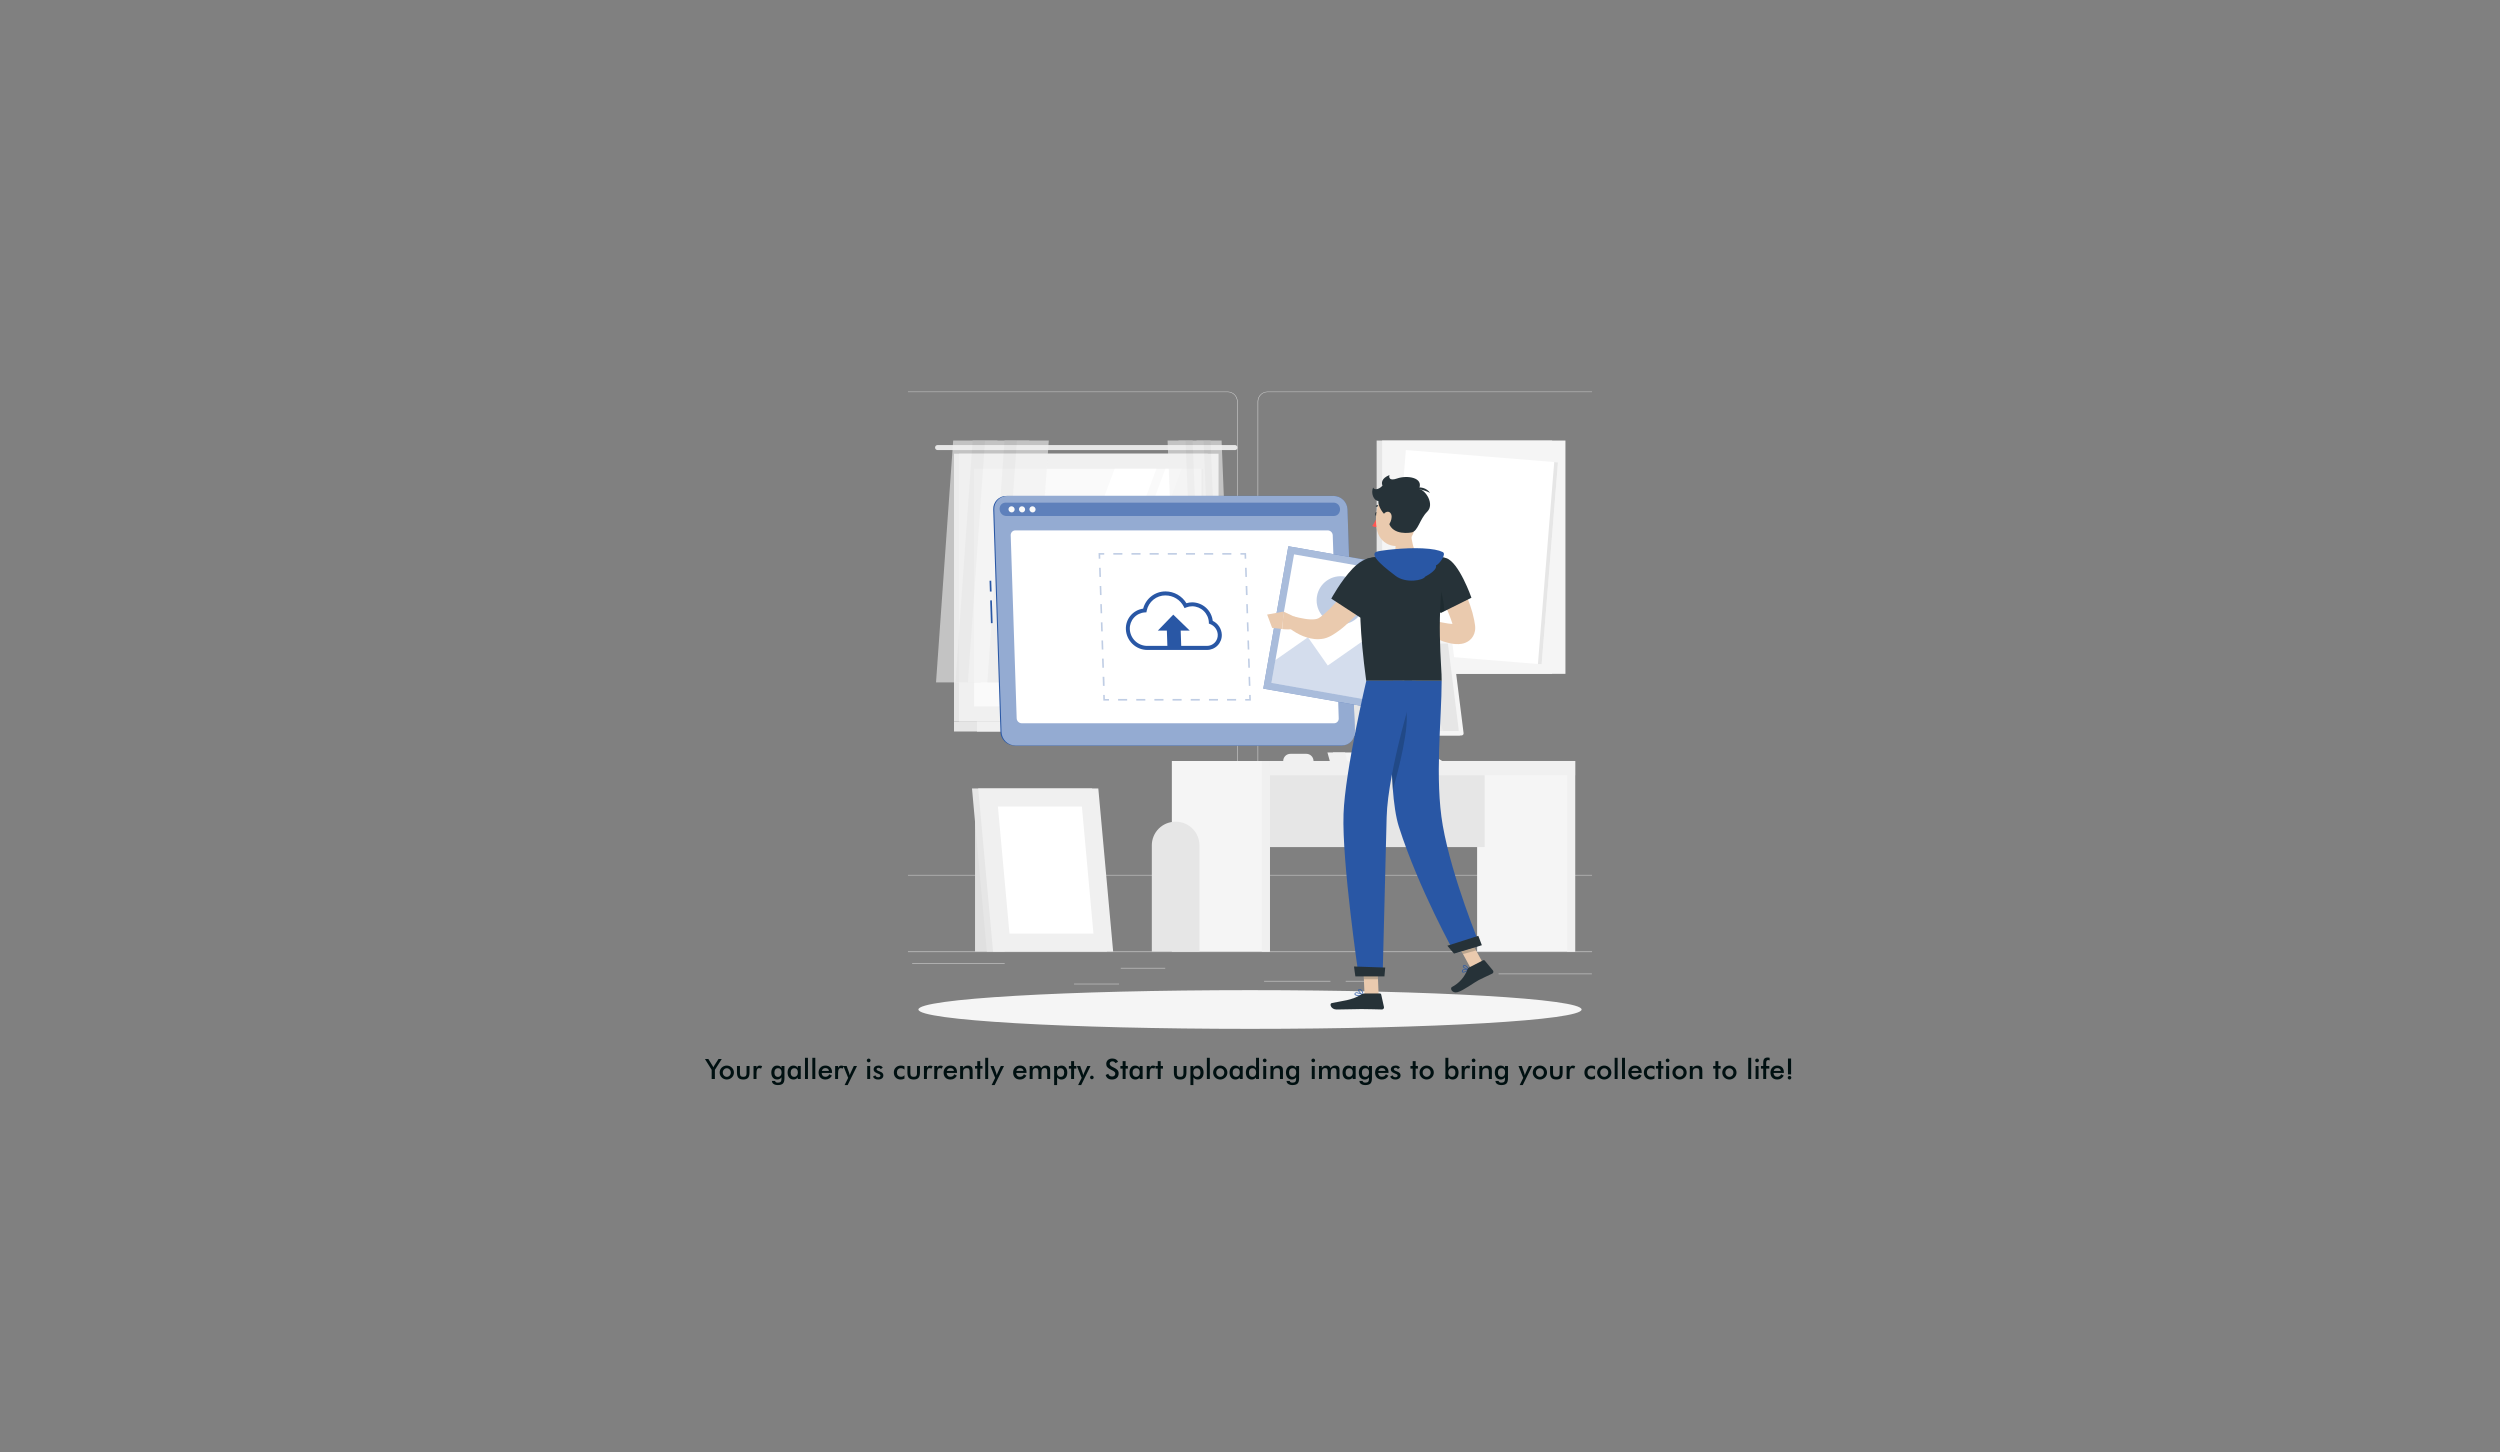 <svg width="1608" height="934" viewBox="0 0 1608 934" fill="none" xmlns="http://www.w3.org/2000/svg">
<rect x="0" y="0" width="1608" height="934" fill="#808080" stroke="none"/>
<g clip-path="url(#clip0_330_207)">
<path d="M1079 612.09H529V612.365H1079V612.09Z" fill="#EBEBEB"/>
<path d="M789.7 563.03H577.301C575.637 563.027 574.042 562.364 572.867 561.187C571.691 560.009 571.031 558.413 571.031 556.749V258.176C571.045 256.522 571.712 254.94 572.886 253.774C574.06 252.608 575.647 251.953 577.301 251.95H789.7C791.366 251.95 792.963 252.612 794.141 253.79C795.319 254.968 795.981 256.565 795.981 258.231V556.749C795.981 558.415 795.319 560.013 794.141 561.191C792.963 562.368 791.366 563.03 789.7 563.03ZM577.301 252.17C575.71 252.173 574.185 252.807 573.061 253.933C571.937 255.059 571.306 256.585 571.306 258.176V556.749C571.306 558.34 571.937 559.866 573.061 560.992C574.185 562.118 575.71 562.752 577.301 562.755H789.7C791.292 562.752 792.818 562.119 793.944 560.993C795.069 559.867 795.703 558.341 795.706 556.749V258.176C795.703 256.584 795.069 255.058 793.944 253.933C792.818 252.807 791.292 252.173 789.7 252.17H577.301Z" fill="#EBEBEB"/>
<path d="M1027.64 563.03H815.231C813.566 563.027 811.97 562.365 810.793 561.187C809.616 560.01 808.953 558.414 808.95 556.749V258.176C808.967 256.521 809.636 254.939 810.812 253.774C811.988 252.608 813.576 251.953 815.231 251.95H1027.64C1029.29 251.956 1030.88 252.613 1032.05 253.778C1033.22 254.944 1033.89 256.524 1033.9 258.176V556.749C1033.9 558.411 1033.24 560.005 1032.07 561.183C1030.89 562.36 1029.3 563.024 1027.64 563.03ZM815.231 252.17C813.639 252.173 812.113 252.807 810.987 253.933C809.862 255.058 809.228 256.584 809.225 258.176V556.749C809.228 558.341 809.862 559.867 810.987 560.993C812.113 562.119 813.639 562.752 815.231 562.755H1027.64C1029.23 562.752 1030.76 562.119 1031.88 560.993C1033.01 559.867 1033.64 558.341 1033.65 556.749V258.176C1033.64 256.584 1033.01 255.058 1031.88 253.933C1030.76 252.807 1029.23 252.173 1027.64 252.17H815.231Z" fill="#EBEBEB"/>
<path d="M749.484 622.562H720.884V622.837H749.484V622.562Z" fill="#EBEBEB"/>
<path d="M646.216 619.581H586.706V619.856H646.216V619.581Z" fill="#EBEBEB"/>
<path d="M719.784 632.781H690.832V633.056H719.784V632.781Z" fill="#EBEBEB"/>
<path d="M855.766 630.934H813.053V631.209H855.766V630.934Z" fill="#EBEBEB"/>
<path d="M877.315 630.934H865.556V631.209H877.315V630.934Z" fill="#EBEBEB"/>
<path d="M1023.9 626.291H963.885V626.566H1023.9V626.291Z" fill="#EBEBEB"/>
<path d="M776.83 291.825H613.612V464.063H776.83V291.825Z" fill="#E6E6E6"/>
<path d="M794.331 286.248H603.052C602.62 286.248 602.206 286.42 601.901 286.725C601.596 287.03 601.424 287.444 601.424 287.876C601.424 288.089 601.466 288.3 601.548 288.497C601.63 288.694 601.75 288.873 601.902 289.023C602.053 289.174 602.232 289.293 602.43 289.373C602.627 289.454 602.839 289.494 603.052 289.493H794.331C794.76 289.493 795.171 289.323 795.474 289.019C795.778 288.716 795.948 288.305 795.948 287.876C795.949 287.663 795.909 287.451 795.828 287.254C795.747 287.056 795.629 286.877 795.478 286.726C795.328 286.574 795.149 286.454 794.952 286.372C794.755 286.29 794.544 286.248 794.331 286.248Z" fill="#E6E6E6"/>
<path d="M783.771 291.825H616.857V464.063H783.771V291.825Z" fill="#F0F0F0"/>
<path d="M776.83 464.063H613.612V470.498H776.83V464.063Z" fill="#E6E6E6"/>
<path d="M795.299 464.063H628.385V470.498H795.299V464.063Z" fill="#F0F0F0"/>
<path d="M774.069 454.372V301.527H626.548V454.372H774.069Z" fill="#FAFAFA"/>
<path d="M660.032 454.373L716.946 301.517H743.808L686.905 454.373H660.032Z" fill="white"/>
<path d="M692.669 454.373L749.583 301.517H760.055L703.141 454.373H692.669Z" fill="white"/>
<path d="M774.069 454.362V301.517H772.837V454.362H774.069Z" fill="#E6E6E6"/>
<g opacity="0.6">
<path d="M622.544 438.928H602.051L613.095 283.355H633.588L622.544 438.928Z" fill="#F0F0F0"/>
<path d="M630.53 438.928H614.558L625.602 283.355H641.574L630.53 438.928Z" fill="#E6E6E6"/>
<path d="M643.037 438.928H622.544L633.588 283.355H654.081L643.037 438.928Z" fill="#F0F0F0"/>
<path d="M651.023 438.928H635.051L646.106 283.355H662.067L651.023 438.928Z" fill="#E6E6E6"/>
<path d="M663.53 438.928H643.037L654.081 283.355H674.585L663.53 438.928Z" fill="#F0F0F0"/>
</g>
<g opacity="0.6">
<path d="M780.383 438.928H791.966L785.729 283.355H774.146L780.383 438.928Z" fill="#F0F0F0"/>
<path d="M775.873 438.928H784.893L778.656 283.355H769.625L775.873 438.928Z" fill="#E6E6E6"/>
<path d="M768.8 438.928H780.383L774.146 283.355H762.563L768.8 438.928Z" fill="#F0F0F0"/>
<path d="M764.29 438.928H773.31L767.073 283.355H758.042L764.29 438.928Z" fill="#E6E6E6"/>
<path d="M757.217 438.928H768.8L762.563 283.355H750.98L757.217 438.928Z" fill="#F0F0F0"/>
</g>
<path d="M998.326 283.355H885.455V433.417H998.326V283.355Z" fill="#E6E6E6"/>
<path d="M1006.89 283.355H888.975V433.417H1006.89V283.355Z" fill="#F5F5F5"/>
<path d="M904.253 289.482L893.757 419.364L991.602 427.271L1002.1 297.388L904.253 289.482Z" fill="white"/>
<path d="M999.679 297.192L989.184 427.074L991.596 427.269L1002.09 297.387L999.679 297.192Z" fill="#E6E6E6"/>
<path d="M1013.12 489.474H950.08V612.091H1013.12V489.474Z" fill="#F5F5F5"/>
<path d="M1013.12 489.474H1007.92V612.091H1013.12V489.474Z" fill="#F0F0F0"/>
<path d="M809.786 544.848H954.942V492.961H809.786V544.848Z" fill="#E6E6E6"/>
<path d="M816.771 498.658H1013.11V489.462H816.771V498.658Z" fill="#F0F0F0"/>
<path d="M816.782 489.474H753.741V612.091H816.782V489.474Z" fill="#F5F5F5"/>
<path d="M756.018 528.534H756.304C760.327 528.534 764.185 530.132 767.03 532.977C769.875 535.822 771.473 539.68 771.473 543.703V612.09H740.849V543.703C740.849 539.68 742.447 535.822 745.292 532.977C748.137 530.132 751.995 528.534 756.018 528.534Z" fill="#E6E6E6"/>
<path d="M816.782 489.474H811.579V612.091H816.782V489.474Z" fill="#F0F0F0"/>
<path d="M887.732 489.473H874.136L877.436 462.996H891.043L887.732 489.473Z" fill="#F0F0F0"/>
<path d="M890.746 489.473H877.139L880.45 462.996H894.046L890.746 489.473Z" fill="#F5F5F5"/>
<path d="M892.396 476.229H878.8L880.45 462.996H894.046L892.396 476.229Z" fill="#F0F0F0"/>
<path d="M842.423 473.05H938.629C938.818 473.05 939.004 473.01 939.176 472.932C939.348 472.855 939.501 472.741 939.626 472.6C939.751 472.458 939.844 472.292 939.9 472.112C939.956 471.931 939.972 471.741 939.949 471.554L932.535 412.242C932.495 411.92 932.339 411.624 932.095 411.41C931.852 411.195 931.539 411.076 931.215 411.076H835.009C834.824 411.08 834.642 411.122 834.473 411.199C834.305 411.277 834.155 411.388 834.032 411.527C833.909 411.665 833.816 411.828 833.759 412.004C833.702 412.18 833.682 412.366 833.7 412.55L841.092 471.95C841.149 472.261 841.314 472.541 841.557 472.743C841.801 472.944 842.107 473.053 842.423 473.05Z" fill="#F0F0F0"/>
<path d="M843.853 473.05H940.059C940.248 473.05 940.434 473.01 940.606 472.932C940.778 472.855 940.931 472.741 941.056 472.6C941.181 472.458 941.274 472.292 941.33 472.112C941.386 471.931 941.402 471.741 941.379 471.554L933.965 412.242C933.925 411.92 933.768 411.624 933.525 411.41C933.282 411.195 932.969 411.076 932.645 411.076H836.439C836.25 411.076 836.063 411.117 835.891 411.194C835.718 411.272 835.564 411.385 835.439 411.526C835.313 411.667 835.218 411.834 835.161 412.014C835.105 412.194 835.086 412.384 835.108 412.572L842.5 471.95C842.558 472.265 842.725 472.548 842.973 472.75C843.222 472.952 843.533 473.058 843.853 473.05Z" fill="#F5F5F5"/>
<path d="M938.277 469.75L931.336 414.233C931.323 414.144 931.278 414.062 931.209 414.003C931.14 413.945 931.052 413.913 930.962 413.914H838.562C838.509 413.914 838.456 413.925 838.408 413.946C838.359 413.968 838.316 413.999 838.281 414.039C838.245 414.078 838.219 414.125 838.203 414.175C838.187 414.226 838.182 414.279 838.188 414.332L845.129 469.849C845.142 469.938 845.188 470.02 845.256 470.079C845.325 470.137 845.413 470.169 845.503 470.168H937.903C937.956 470.168 938.009 470.158 938.057 470.136C938.106 470.115 938.149 470.083 938.184 470.043C938.22 470.004 938.246 469.957 938.262 469.907C938.278 469.856 938.283 469.803 938.277 469.75Z" fill="#E6E6E6"/>
<path d="M928.421 470.212L904.001 413.947H882.584L907.004 470.212H928.421Z" fill="#EBEBEB"/>
<path d="M902.879 470.212L878.459 413.947H870.748L895.168 470.212H902.879Z" fill="#EBEBEB"/>
<path d="M903.088 489.474H880.934V489.199C880.934 488.615 881.166 488.056 881.578 487.643C881.991 487.23 882.551 486.999 883.134 486.999H900.888C901.471 486.999 902.031 487.23 902.444 487.643C902.856 488.056 903.088 488.615 903.088 489.199V489.474Z" fill="#F5F5F5"/>
<path d="M883.53 489.474H868.504V489.199C868.504 488.615 868.736 488.056 869.148 487.643C869.561 487.23 870.121 486.999 870.704 486.999H881.319C881.902 486.999 882.462 487.23 882.875 487.643C883.287 488.056 883.519 488.615 883.519 489.199V489.474H883.53Z" fill="#F0F0F0"/>
<path d="M927.596 489.474H859.11L857.262 483.974H918.686L927.596 489.474Z" fill="#F5F5F5"/>
<path d="M866.645 489.474H855.326L853.797 483.974H865.116L866.645 489.474Z" fill="#F0F0F0"/>
<path d="M844.854 489.462H825.362C825.362 488.242 825.846 487.073 826.709 486.211C827.571 485.348 828.741 484.864 829.96 484.864H840.256C841.475 484.864 842.645 485.348 843.507 486.211C844.37 487.073 844.854 488.242 844.854 489.462Z" fill="#F0F0F0"/>
<path d="M627.142 612.09H646.249V523.287H627.142V612.09Z" fill="#E0E0E0"/>
<path d="M711.974 612.09H634.732L625.184 507.15H702.426L711.974 612.09Z" fill="#E6E6E6"/>
<path d="M715.978 612.09H638.736L629.177 507.15H706.43L715.978 612.09Z" fill="#F0F0F0"/>
<path d="M649.296 600.475L641.849 518.767H695.87L703.306 600.475H649.296Z" fill="white"/>
<path d="M804 661.766C921.791 661.766 1017.28 656.191 1017.28 649.314C1017.28 642.437 921.791 636.862 804 636.862C686.209 636.862 590.721 642.437 590.721 649.314C590.721 656.191 686.209 661.766 804 661.766Z" fill="#F5F5F5"/>
<path d="M637.98 386.146L636.881 386.182L637.359 400.837L638.459 400.801L637.98 386.146Z" fill="#2957A5"/>
<path d="M637.568 373.497L636.469 373.533L636.696 380.504L637.796 380.468L637.568 373.497Z" fill="#2957A5"/>
<path d="M652.42 479.507H862.366C863.488 479.513 864.6 479.291 865.634 478.855C866.668 478.419 867.604 477.779 868.384 476.972C869.164 476.165 869.772 475.209 870.173 474.161C870.574 473.112 870.758 471.994 870.715 470.872L866.04 327.619C865.947 325.312 864.97 323.128 863.311 321.521C861.653 319.913 859.44 319.005 857.13 318.984H647.184C646.061 318.979 644.949 319.201 643.914 319.637C642.88 320.072 641.944 320.713 641.163 321.519C640.382 322.326 639.772 323.282 639.37 324.33C638.968 325.379 638.783 326.498 638.824 327.619L643.499 470.85C643.589 473.163 644.566 475.352 646.227 476.964C647.888 478.576 650.106 479.487 652.42 479.507Z" fill="#2957A5"/>
<path d="M653.091 479.507H863.037C864.16 479.513 865.272 479.291 866.307 478.855C867.341 478.42 868.277 477.779 869.058 476.973C869.839 476.166 870.449 475.21 870.851 474.161C871.253 473.113 871.439 471.994 871.397 470.872L866.7 327.619C866.604 325.311 865.625 323.127 863.965 321.52C862.304 319.913 860.09 319.005 857.779 318.984H647.855C646.733 318.979 645.621 319.201 644.587 319.637C643.553 320.073 642.618 320.713 641.837 321.52C641.057 322.327 640.449 323.283 640.048 324.331C639.647 325.38 639.463 326.498 639.506 327.619L644.181 470.85C644.269 473.162 645.243 475.351 646.902 476.963C648.562 478.575 650.778 479.486 653.091 479.507Z" fill="#2957A5"/>
<path opacity="0.5" d="M653.091 479.507H863.037C864.16 479.513 865.272 479.291 866.307 478.855C867.341 478.42 868.277 477.779 869.058 476.973C869.839 476.166 870.449 475.21 870.851 474.161C871.253 473.113 871.439 471.994 871.397 470.872L866.7 327.619C866.604 325.311 865.625 323.127 863.965 321.52C862.304 319.913 860.09 319.005 857.779 318.984H647.855C646.733 318.979 645.621 319.201 644.587 319.637C643.553 320.073 642.618 320.713 641.837 321.52C641.057 322.327 640.449 323.283 640.048 324.331C639.647 325.38 639.463 326.498 639.506 327.619L644.181 470.85C644.269 473.162 645.243 475.351 646.902 476.963C648.562 478.575 650.778 479.486 653.091 479.507Z" fill="white"/>
<path opacity="0.5" d="M857.273 323.297H647.316H646.612C641.233 323.737 642.003 331.899 647.426 331.899H857.735C863.147 331.899 863.389 323.737 857.977 323.297C857.746 323.308 857.504 323.297 857.273 323.297Z" fill="#2957A5"/>
<path d="M652.618 327.62C652.627 327.876 652.584 328.132 652.492 328.371C652.399 328.61 652.26 328.828 652.081 329.012C651.902 329.196 651.688 329.342 651.451 329.441C651.215 329.54 650.961 329.59 650.704 329.589C650.175 329.586 649.668 329.38 649.287 329.014C648.906 328.647 648.681 328.148 648.658 327.62C648.648 327.362 648.69 327.106 648.781 326.865C648.873 326.625 649.012 326.405 649.191 326.22C649.37 326.035 649.585 325.888 649.822 325.788C650.06 325.689 650.315 325.638 650.572 325.64C651.103 325.639 651.614 325.846 651.996 326.215C652.378 326.585 652.601 327.089 652.618 327.62Z" fill="#FAFAFA"/>
<path d="M659.35 327.62C659.361 327.876 659.319 328.133 659.227 328.373C659.135 328.613 658.995 328.831 658.816 329.016C658.637 329.2 658.422 329.346 658.185 329.444C657.948 329.543 657.693 329.592 657.436 329.589C656.908 329.584 656.402 329.377 656.022 329.011C655.641 328.645 655.415 328.147 655.39 327.62C655.38 327.362 655.422 327.106 655.513 326.865C655.605 326.625 655.744 326.405 655.923 326.22C656.102 326.035 656.317 325.888 656.554 325.788C656.791 325.689 657.047 325.638 657.304 325.64C657.835 325.639 658.346 325.846 658.728 326.215C659.11 326.585 659.333 327.089 659.35 327.62Z" fill="#FAFAFA"/>
<path d="M665.548 329.035C666.301 328.269 666.27 327.015 665.477 326.236C664.684 325.456 663.43 325.446 662.677 326.213C661.923 326.98 661.954 328.233 662.747 329.013C663.54 329.792 664.794 329.802 665.548 329.035Z" fill="#FAFAFA"/>
<path d="M657.161 465.208H858.043C858.45 465.211 858.853 465.132 859.228 464.975C859.603 464.818 859.942 464.586 860.225 464.294C860.508 464.002 860.728 463.655 860.873 463.275C861.018 462.895 861.084 462.49 861.068 462.084L857.218 344.263C857.174 343.43 856.815 342.644 856.215 342.065C855.615 341.485 854.818 341.154 853.984 341.139H653.113C652.706 341.135 652.303 341.215 651.928 341.372C651.553 341.529 651.214 341.761 650.931 342.053C650.648 342.345 650.428 342.691 650.283 343.071C650.138 343.451 650.072 343.856 650.088 344.263L653.927 462.051C653.963 462.89 654.318 463.683 654.919 464.27C655.52 464.856 656.322 465.192 657.161 465.208Z" fill="white"/>
<g opacity="0.3">
<path d="M804.583 450.633H800.909V449.588H803.505L803.417 446.992L804.462 446.959L804.583 450.633Z" fill="#2957A5"/>
<path d="M795.068 450.633H789.227V449.533H795.068V450.633ZM783.386 450.633H777.6V449.533H783.441L783.386 450.633ZM771.704 450.633H765.863V449.533H771.704V450.633ZM760.022 450.633H754.181V449.533H760L760.022 450.633ZM748.351 450.633H742.499V449.533H748.351V450.633ZM736.669 450.633H730.828V449.533H736.669V450.633ZM724.987 450.633H719.146V449.533H724.987V450.633Z" fill="#2957A5"/>
<path d="M713.305 450.633H709.664L709.554 446.992L710.588 446.959L710.676 449.588H713.305V450.633Z" fill="#2957A5"/>
<path d="M709.4 441.151L709.213 435.31H710.313L710.5 441.151H709.4ZM709.026 429.469L708.828 423.628H709.873L710.06 429.469H709.026ZM708.641 417.787L708.454 411.946H709.488L709.686 417.787H708.641ZM708.256 406.116L708.069 400.275H709.114L709.301 406.116H708.256ZM707.882 394.434L707.684 388.593H708.729L708.916 394.434H707.882ZM707.497 382.741L707.31 376.911H708.344L708.542 382.752L707.497 382.741ZM707.112 371.07L706.925 365.229H707.97L708.157 371.07H707.112Z" fill="#2957A5"/>
<path d="M706.694 359.377L706.573 355.714H710.236V356.759H707.651L707.728 359.344L706.694 359.377Z" fill="#2957A5"/>
<path d="M792.01 356.759H786.169V355.714H792.01V356.759ZM780.328 356.759H774.487V355.714H780.328V356.759ZM768.646 356.759H762.805V355.714H768.646V356.759ZM756.964 356.759H751.123V355.714H756.964V356.759ZM745.282 356.759H739.441V355.714H745.282V356.759ZM733.6 356.759H727.759V355.714H733.6V356.759ZM721.918 356.759H716.077V355.714H721.918V356.759Z" fill="#2957A5"/>
<path d="M800.557 359.377L800.469 356.759H797.851V355.714H801.481L801.602 359.344L800.557 359.377Z" fill="#2957A5"/>
<path d="M803.23 441.151L803.043 435.31H804.077L804.275 441.151H803.23ZM802.9 429.469L802.713 423.628H803.758L803.945 429.469H802.9ZM802.526 417.798L802.328 411.957H803.373L803.56 417.798H802.526ZM802.141 406.116L801.954 400.275H802.988L803.186 406.116H802.141ZM801.756 394.434L801.569 388.593H802.614L802.801 394.434H801.756ZM801.382 382.752L801.184 376.911H802.284L802.471 382.752H801.382ZM800.997 371.07L800.81 365.229H801.844L802.042 371.07H800.997Z" fill="#2957A5"/>
</g>
<path d="M776.302 418.05H737.901C734.339 418.022 730.925 416.624 728.367 414.146C725.809 411.667 724.303 408.299 724.162 404.74C724.037 401.543 725.106 398.413 727.162 395.961C729.218 393.509 732.113 391.909 735.283 391.474C736.114 388.296 737.977 385.484 740.579 383.479C743.181 381.475 746.375 380.391 749.66 380.397C752.364 380.402 755.021 381.102 757.375 382.432C759.73 383.761 761.702 385.674 763.102 387.987C764.31 387.613 765.567 387.424 766.831 387.426C770.107 387.457 773.258 388.686 775.69 390.88C778.121 393.075 779.666 396.084 780.031 399.339C781.709 400.141 783.137 401.383 784.164 402.932C785.191 404.482 785.778 406.282 785.861 408.139C785.912 409.424 785.701 410.706 785.243 411.908C784.785 413.109 784.088 414.205 783.195 415.13C782.302 416.055 781.231 416.79 780.046 417.29C778.862 417.79 777.588 418.045 776.302 418.039V418.05ZM749.66 382.96C746.806 382.943 744.035 383.923 741.826 385.73C739.617 387.538 738.108 390.059 737.56 392.86L737.373 393.839L736.383 393.905C733.688 394.07 731.164 395.284 729.353 397.286C727.542 399.289 726.586 401.921 726.692 404.619C726.805 407.515 728.03 410.255 730.111 412.271C732.192 414.287 734.971 415.423 737.868 415.443H776.269C777.21 415.452 778.142 415.269 779.01 414.905C779.878 414.542 780.663 414.006 781.317 413.33C781.971 412.655 782.481 411.853 782.816 410.974C783.151 410.094 783.304 409.156 783.265 408.216C783.195 406.721 782.691 405.278 781.813 404.065C780.936 402.852 779.724 401.921 778.326 401.385L777.534 401.077V400.23C777.394 397.477 776.209 394.881 774.22 392.971C772.231 391.062 769.588 389.984 766.831 389.956C765.518 389.954 764.218 390.208 763.003 390.704L761.903 391.144L761.364 390.11C760.253 387.965 758.573 386.166 756.51 384.909C754.446 383.652 752.076 382.986 749.66 382.982V382.96Z" fill="#2957A5"/>
<path d="M765.236 405.599L754.643 395.336L744.721 405.599H750.529L750.881 416.203H759.78L759.428 405.599H765.236Z" fill="#2957A5"/>
<path d="M932.7 363.93C933.712 365.393 934.526 366.625 935.362 367.989C936.198 369.353 936.99 370.673 937.76 372.048C939.3 374.776 940.73 377.548 942.039 380.452C943.386 383.348 944.576 386.315 945.603 389.34C946.699 392.444 947.567 395.624 948.199 398.855L948.617 401.363L948.672 401.682L948.738 402.078C948.738 402.463 948.826 402.793 948.837 403.178C948.859 403.61 948.859 404.043 948.837 404.476L948.782 405.169L948.661 405.939C948.568 406.485 948.428 407.022 948.243 407.545C948.041 408.126 947.783 408.686 947.473 409.217C946.856 410.294 946.029 411.236 945.042 411.989C943.589 413.093 941.884 413.819 940.081 414.101C938.896 414.295 937.693 414.354 936.495 414.277C935.517 414.231 934.543 414.117 933.58 413.936C931.88 413.609 930.201 413.179 928.553 412.649C925.541 411.639 922.601 410.427 919.753 409.019C916.944 407.664 914.219 406.144 911.591 404.465L914.759 397.447C920.224 398.924 925.76 400.121 931.347 401.033C932.582 401.219 933.827 401.326 935.076 401.352C935.874 401.42 936.678 401.331 937.441 401.088C937.507 401.033 937.254 400.956 936.528 401.44C935.926 401.88 935.466 402.489 935.208 403.189C935.139 403.36 935.084 403.537 935.043 403.717L934.977 404.069C934.98 404.131 934.98 404.193 934.977 404.256V404.113V403.882L934.482 402.034C932.887 396.871 930.818 391.866 928.3 387.085C927.057 384.599 925.693 382.146 924.307 379.715C923.614 378.494 922.899 377.295 922.184 376.096C921.469 374.897 920.699 373.643 920.061 372.642L932.7 363.93Z" fill="#EACAAE"/>
<path d="M915.969 398.041L911.195 393.289L906.454 403.86C906.454 403.86 910.942 406.357 914.935 404.542L915.969 398.041Z" fill="#EACAAE"/>
<path d="M904.144 389.494L900.624 398.426L906.443 403.86L911.195 393.289L904.144 389.494Z" fill="#EACAAE"/>
<path d="M920.25 367.468L828.666 351.336L812.533 442.92L904.117 459.052L920.25 367.468Z" fill="#2957A5"/>
<path opacity="0.6" d="M920.25 367.468L828.666 351.336L812.533 442.92L904.117 459.052L920.25 367.468Z" fill="white"/>
<path d="M915.002 371.134L832.334 356.572L817.772 439.241L900.44 453.802L915.002 371.134Z" fill="white"/>
<path opacity="0.3" d="M871.243 398.809C878.254 393.898 879.957 384.234 875.046 377.223C870.135 370.212 860.47 368.509 853.459 373.42C846.448 378.331 844.746 387.996 849.657 395.007C854.568 402.018 864.232 403.72 871.243 398.809Z" fill="#2957A5"/>
<path opacity="0.2" d="M881.726 408.678L854.017 428.082L841.279 409.888L820.368 424.529L817.772 439.258L900.437 453.811L903.033 439.093L881.726 408.678Z" fill="#2957A5"/>
<path d="M886.269 330.611C886.269 331.348 885.917 331.953 885.433 331.964C884.949 331.975 884.553 331.381 884.542 330.655C884.531 329.929 884.905 329.313 885.378 329.313C885.851 329.313 886.258 329.885 886.269 330.611Z" fill="#263238"/>
<path d="M885.983 331.942C885.153 334.197 884.02 336.328 882.617 338.278C883.125 338.624 883.701 338.855 884.307 338.956C884.913 339.057 885.534 339.024 886.126 338.861L885.983 331.942Z" fill="#FF5652"/>
<path d="M888.854 326.497C888.74 326.519 888.621 326.495 888.524 326.431C888.094 326.104 887.59 325.888 887.057 325.802C886.524 325.716 885.977 325.761 885.466 325.936C885.36 325.979 885.24 325.979 885.134 325.935C885.028 325.89 884.943 325.806 884.9 325.699C884.856 325.593 884.856 325.473 884.9 325.367C884.945 325.261 885.03 325.176 885.136 325.133C885.784 324.917 886.474 324.858 887.149 324.962C887.824 325.065 888.465 325.327 889.019 325.727C889.112 325.791 889.176 325.89 889.196 326.001C889.217 326.112 889.193 326.227 889.129 326.321C889.063 326.412 888.965 326.475 888.854 326.497Z" fill="#263238"/>
<path d="M907.477 333.405C907.015 340.159 907.543 353.788 912.702 357.605C912.702 357.605 911.437 363.105 899.194 364.656C885.741 366.339 891.923 358.782 891.923 358.782C899.051 356.098 898.182 350.675 896.257 345.714L907.477 333.405Z" fill="#EACAAE"/>
<path d="M940.829 625.477H940.752C940.589 625.392 940.458 625.259 940.375 625.095C940.292 624.931 940.262 624.746 940.29 624.564C940.293 624.42 940.328 624.278 940.393 624.149C940.458 624.019 940.55 623.906 940.664 623.816C941.698 622.936 944.712 623.321 944.844 623.332C944.884 623.34 944.922 623.358 944.953 623.386C944.984 623.413 945.007 623.447 945.02 623.486C945.032 623.526 945.032 623.567 945.02 623.606C945.008 623.645 944.985 623.68 944.954 623.706C944.25 624.278 941.918 625.851 940.829 625.477ZM944.272 623.673C943.249 623.596 941.555 623.585 940.972 624.102C940.906 624.156 940.852 624.223 940.814 624.299C940.776 624.375 940.755 624.458 940.752 624.542C940.752 624.949 940.906 625.026 940.961 625.059C941.5 625.334 943.161 624.498 944.272 623.673Z" fill="#2957A5"/>
<path d="M943.293 623.398C942.193 623.035 941.093 622.408 940.928 621.77C940.884 621.615 940.896 621.449 940.96 621.301C941.024 621.153 941.137 621.031 941.28 620.956C941.415 620.864 941.569 620.802 941.73 620.773C941.891 620.745 942.056 620.751 942.215 620.791C943.546 621.066 944.932 623.31 944.998 623.398C945.02 623.431 945.031 623.469 945.031 623.508C945.031 623.548 945.02 623.586 944.998 623.618C944.981 623.653 944.954 623.682 944.921 623.701C944.888 623.721 944.85 623.73 944.811 623.728C944.292 623.69 943.781 623.579 943.293 623.398ZM942.281 621.253H942.127C942.024 621.226 941.917 621.222 941.812 621.241C941.708 621.26 941.609 621.302 941.522 621.363C941.291 621.517 941.324 621.638 941.335 621.693C941.511 622.276 943.227 623.09 944.382 623.299C943.877 622.442 943.151 621.736 942.281 621.253Z" fill="#2957A5"/>
<path d="M874.037 640.514C872.871 640.514 871.749 640.349 871.364 639.832C871.267 639.693 871.215 639.528 871.215 639.359C871.215 639.19 871.267 639.025 871.364 638.886C871.44 638.763 871.539 638.655 871.656 638.57C871.773 638.486 871.905 638.425 872.046 638.391C873.553 637.973 876.732 639.777 876.864 639.854C876.902 639.878 876.932 639.913 876.95 639.954C876.967 639.995 876.972 640.041 876.963 640.085C876.957 640.128 876.938 640.168 876.908 640.199C876.879 640.231 876.84 640.252 876.798 640.261C875.886 640.422 874.963 640.507 874.037 640.514ZM872.596 638.754C872.457 638.736 872.317 638.736 872.178 638.754C872.091 638.774 872.009 638.811 871.937 638.864C871.865 638.917 871.805 638.985 871.76 639.062C871.606 639.326 871.661 639.458 871.76 639.535C872.178 640.118 874.477 640.129 876.16 639.898C875.059 639.285 873.848 638.896 872.596 638.754Z" fill="#2957A5"/>
<path d="M876.776 640.25H876.688C875.588 639.766 873.388 637.797 873.586 636.774C873.586 636.532 873.795 636.235 874.389 636.169C874.602 636.148 874.817 636.17 875.021 636.234C875.225 636.299 875.415 636.404 875.577 636.543C876.732 637.489 876.985 639.931 876.985 640.041C876.989 640.077 876.983 640.114 876.967 640.147C876.952 640.18 876.927 640.208 876.897 640.228C876.861 640.251 876.818 640.258 876.776 640.25ZM874.576 636.565H874.4C874.015 636.565 873.993 636.763 873.982 636.807C873.883 637.423 875.357 639.007 876.468 639.634C876.37 638.602 875.955 637.626 875.28 636.84C875.078 636.674 874.826 636.58 874.565 636.576L874.576 636.565Z" fill="#2957A5"/>
<path d="M886.753 640.041H877.678L876.776 619.031H885.851L886.753 640.041Z" fill="#EACAAE"/>
<path d="M954.612 620.879L946.197 623.189L935.428 603.488L943.843 601.178L954.612 620.879Z" fill="#EACAAE"/>
<path d="M944.932 622.276L954.018 617.623C954.18 617.544 954.363 617.522 954.538 617.56C954.714 617.598 954.871 617.694 954.986 617.832L960.255 624.19C960.381 624.346 960.471 624.529 960.517 624.725C960.563 624.921 960.564 625.124 960.521 625.321C960.478 625.517 960.391 625.702 960.267 625.86C960.143 626.018 959.984 626.147 959.804 626.236C956.614 627.798 954.975 628.436 951.004 630.449C948.551 631.703 941.247 637.137 937.562 638.149C933.877 639.161 932.447 635.586 933.866 634.849C938.522 632.455 942.105 628.393 943.898 623.475C944.082 622.96 944.45 622.533 944.932 622.276Z" fill="#263238"/>
<path d="M877.7 638.996H887.6C887.779 638.997 887.953 639.058 888.093 639.17C888.232 639.282 888.33 639.438 888.37 639.612L890.163 647.686C890.208 647.881 890.209 648.084 890.164 648.279C890.119 648.473 890.029 648.655 889.903 648.811C889.777 648.966 889.616 649.09 889.434 649.173C889.253 649.257 889.054 649.297 888.854 649.292C885.279 649.237 880.109 649.028 875.654 649.028C870.396 649.028 865.864 649.314 859.704 649.314C855.975 649.314 854.941 645.541 856.503 645.2C863.598 643.649 869.395 643.484 875.533 639.7C876.177 639.27 876.927 639.027 877.7 638.996Z" fill="#263238"/>
<path d="M916.728 374.413C917.674 376.844 918.719 379.22 919.775 381.453C921.579 385.314 923.383 388.68 924.692 391.001C925.858 393.102 926.628 394.301 926.628 394.301L946.428 384.467C946.428 384.467 938.442 361.51 930.104 358.947C921.579 356.45 912.449 363.468 916.728 374.413Z" fill="#263238"/>
<path opacity="0.2" d="M925.517 376.679C923.79 377.944 922.558 381.365 921.678 385.38C922.778 387.58 923.878 389.505 924.692 391.001C925.858 393.102 926.628 394.301 926.628 394.301L928.894 393.201C928.85 387.527 927.703 381.915 925.517 376.679Z" fill="#001011"/>
<path d="M874.818 389.054C874.818 392.134 874.895 395.533 875.06 399.284C875.511 409.459 876.622 422.142 878.745 437.905H927.277C927.618 430.458 922.932 394.103 930.126 358.991C924.756 357.962 919.325 357.279 913.868 356.945C906.995 356.548 900.105 356.548 893.232 356.945C888.522 357.429 883.855 358.271 879.273 359.464C879.273 359.464 874.807 364.513 874.818 389.054Z" fill="#263238"/>
<path d="M887.303 374.644C886.582 376.154 885.778 377.623 884.894 379.044C884.091 380.342 883.277 381.596 882.441 382.806C880.769 385.226 879.02 387.558 877.183 389.835C873.485 394.457 869.388 398.745 864.94 402.65C862.568 404.729 860.025 406.606 857.339 408.26L856.239 408.898L855.953 409.052L855.557 409.25L854.754 409.635C853.721 410.122 852.636 410.491 851.52 410.735C849.544 411.132 847.52 411.236 845.514 411.043C842.166 410.644 838.912 409.665 835.9 408.15C834.506 407.467 833.158 406.696 831.863 405.84C830.551 404.99 829.298 404.053 828.112 403.035L832.006 396.435C836.769 397.689 842.137 398.811 845.833 398.283C846.597 398.21 847.342 398.001 848.033 397.667C848.26 397.556 848.474 397.419 848.671 397.26L848.77 397.161H848.836L848.99 397.04L849.661 396.578C851.544 395.143 853.33 393.585 855.007 391.914C858.598 388.28 861.939 384.406 865.006 380.32C866.579 378.263 868.097 376.151 869.56 374.028C870.275 372.928 870.99 371.916 871.65 370.871C872.31 369.826 872.97 368.759 873.311 368.088L887.303 374.644Z" fill="#EACAAE"/>
<path d="M833.942 397.348L825.571 393.377L824.812 404.608C824.812 404.608 831.324 405.708 834.767 403.189L833.942 397.348Z" fill="#EACAAE"/>
<path d="M815.022 395.291L818.245 403.849L824.812 404.608L825.571 393.377L815.022 395.291Z" fill="#EACAAE"/>
<path d="M893.298 368.693C893.012 377.372 875.148 397.348 875.148 397.348L856.283 385.05C856.283 385.05 862.3 373.83 870 365.723C881.759 353.513 893.639 358.287 893.298 368.693Z" fill="#263238"/>
<path opacity="0.2" d="M876.776 619.031L877.238 629.866H886.324L885.862 619.031H876.776Z" fill="#001011"/>
<path opacity="0.2" d="M943.843 601.178L935.428 603.499L940.983 613.652L949.398 611.331L943.843 601.178Z" fill="#001011"/>
<path d="M910.7 328.554C910.337 337.552 910.59 342.854 906.146 347.551C899.458 354.624 888.282 350.741 885.95 341.82C883.849 333.779 884.795 320.414 893.518 316.652C895.437 315.811 897.54 315.476 899.625 315.678C901.711 315.88 903.71 316.613 905.432 317.806C907.154 318.999 908.543 320.613 909.465 322.494C910.387 324.375 910.812 326.462 910.7 328.554Z" fill="#EACAAE"/>
<path d="M892.737 332.844C889.492 330.534 886.313 325.771 886.566 322.229C883.563 322.108 881.55 317.158 883.2 313.55C884.234 315.871 887.809 314.166 889.206 312.329C888.458 310.558 888.579 307.621 893.716 305.542C893.287 307.038 893.507 309.557 898.666 307.742C904.925 305.542 915.925 307.016 912.702 314.463C917.102 315.266 922.833 324.363 917.971 329.148C913.109 333.933 912.108 341.666 907.95 342.458C903.792 343.25 892.979 343.525 892.737 332.844Z" fill="#263238"/>
<path d="M909.776 314.166C911.526 313.438 913.47 313.321 915.294 313.834C917.118 314.347 918.716 315.46 919.83 316.993C916.665 315.482 913.264 314.526 909.776 314.166Z" fill="#263238"/>
<path d="M895.102 332.459C895.012 334.458 894.266 336.371 892.979 337.904C891.263 339.906 889.382 338.74 888.997 336.375C888.656 334.252 889.14 330.644 891.274 329.511C893.408 328.378 895.179 330.05 895.102 332.459Z" fill="#EACAAE"/>
<path d="M895.96 437.905C895.96 437.905 891.681 506.578 899.799 531.9C912.647 572.006 935.571 612.981 935.571 612.981L951.961 608.053C951.961 608.053 933.932 564.801 928.003 531.053C922.679 500.704 927.277 462.732 927.277 437.938L895.96 437.905Z" fill="#2957A5"/>
<path opacity="0.2" d="M895.3 453.25C899.876 451.919 903.451 452.425 904.375 456.495C906.795 467.132 899.535 495.193 895.916 508.03C894.42 489.55 894.761 467.55 895.3 453.25Z" fill="#001011"/>
<path d="M930.94 608.284C930.874 608.284 935.219 613.355 935.219 613.355L953.127 607.965L950.85 601.915L930.94 608.284Z" fill="#263238"/>
<path d="M878.8 437.905C878.8 437.905 865.127 495.842 864.159 523.518C863.059 554.56 873.916 627.765 873.916 627.765H889.316C889.316 627.765 891.208 553.988 891.89 525.718C892.638 494.918 910.722 437.905 910.722 437.905H878.8Z" fill="#2957A5"/>
<path d="M870.902 621.649C870.836 621.649 871.771 628.029 871.771 628.029H890.471L890.977 622.331L870.902 621.649Z" fill="#263238"/>
<path d="M885.532 354.822C887.622 354.096 903.473 352.083 914.979 352.699C921.579 353.051 925.253 353.799 927.937 355.064C930.621 356.329 925.814 362.896 923.592 363.699C924.494 366.207 919.489 369.408 916.64 370.926C915.54 373.28 904.243 375.458 897.643 370.398C892.572 366.504 879.603 356.879 885.532 354.822Z" fill="#2957A5"/>
</g>
<path d="M457.745 694V688.111L453.412 681.133H455.609L458.308 685.501C458.372 685.612 458.451 685.759 458.545 685.94C458.645 686.122 458.744 686.318 458.844 686.529C458.926 686.324 459.011 686.131 459.099 685.949C459.192 685.768 459.289 685.601 459.389 685.448L462.157 681.133H464.249L459.819 688.111V694H457.745ZM470.05 689.86C470.05 689.087 469.801 688.434 469.303 687.9C468.805 687.361 468.195 687.092 467.475 687.092C466.76 687.092 466.15 687.361 465.646 687.9C465.148 688.434 464.899 689.087 464.899 689.86C464.899 690.634 465.148 691.29 465.646 691.829C466.15 692.362 466.76 692.629 467.475 692.629C468.189 692.629 468.796 692.362 469.294 691.829C469.798 691.29 470.05 690.634 470.05 689.86ZM462.887 689.843C462.887 689.233 463.001 688.659 463.229 688.12C463.464 687.575 463.798 687.092 464.231 686.67C464.659 686.254 465.151 685.935 465.708 685.712C466.265 685.489 466.848 685.378 467.457 685.378C468.084 685.378 468.673 685.489 469.224 685.712C469.78 685.935 470.278 686.263 470.718 686.696C471.157 687.124 471.491 687.607 471.72 688.146C471.948 688.686 472.062 689.251 472.062 689.843C472.062 690.458 471.948 691.035 471.72 691.574C471.497 692.113 471.169 692.591 470.735 693.007C470.278 693.446 469.771 693.777 469.215 694C468.658 694.229 468.072 694.343 467.457 694.343C466.854 694.343 466.273 694.229 465.717 694C465.16 693.777 464.665 693.452 464.231 693.024C463.792 692.591 463.458 692.104 463.229 691.565C463.001 691.026 462.887 690.452 462.887 689.843ZM475.93 685.668V690.361C475.93 691.17 476.097 691.75 476.431 692.102C476.765 692.453 477.307 692.629 478.057 692.629C478.807 692.629 479.349 692.453 479.683 692.102C480.017 691.75 480.184 691.17 480.184 690.361V685.668H482.091V689.79C482.091 691.384 481.771 692.541 481.133 693.262C480.494 693.982 479.475 694.343 478.074 694.343C476.65 694.343 475.619 693.985 474.98 693.271C474.342 692.556 474.022 691.396 474.022 689.79V685.668H475.93ZM486.573 686.995C486.778 686.444 487.048 686.037 487.382 685.773C487.722 685.51 488.141 685.378 488.639 685.378C488.908 685.378 489.172 685.41 489.43 685.475C489.693 685.539 489.951 685.633 490.203 685.756L489.518 687.373C489.354 687.256 489.175 687.171 488.981 687.118C488.794 687.06 488.583 687.03 488.349 687.03C487.716 687.03 487.262 687.285 486.986 687.795C486.711 688.299 486.573 689.148 486.573 690.344V694H484.666V685.65H486.573V686.995ZM502.71 689.808C502.71 688.946 502.508 688.275 502.104 687.795C501.705 687.314 501.146 687.074 500.425 687.074C499.704 687.074 499.136 687.323 498.72 687.821C498.31 688.313 498.104 688.999 498.104 689.878C498.104 690.763 498.304 691.445 498.702 691.926C499.101 692.406 499.663 692.646 500.39 692.646C501.075 692.646 501.632 692.386 502.06 691.864C502.493 691.343 502.71 690.657 502.71 689.808ZM504.564 693.481C504.564 695.11 504.239 696.256 503.589 696.918C502.938 697.586 501.843 697.92 500.302 697.92C499.153 697.92 498.236 697.677 497.551 697.19C496.865 696.71 496.517 696.068 496.505 695.266L498.553 695.257C498.582 695.614 498.749 695.887 499.054 696.074C499.358 696.262 499.786 696.355 500.337 696.355C501.151 696.355 501.737 696.177 502.095 695.819C502.452 695.462 502.634 694.864 502.64 694.026L502.657 692.919C502.317 693.399 501.919 693.757 501.462 693.991C501.011 694.226 500.492 694.343 499.906 694.343C498.729 694.343 497.8 693.941 497.12 693.139C496.446 692.33 496.109 691.226 496.109 689.825C496.109 688.495 496.455 687.423 497.146 686.608C497.838 685.788 498.74 685.378 499.854 685.378C500.533 685.378 501.113 685.521 501.594 685.809C502.08 686.09 502.435 686.497 502.657 687.03V685.668H504.564V693.481ZM515.041 694H513.134V692.919C512.794 693.399 512.396 693.757 511.938 693.991C511.487 694.226 510.969 694.343 510.383 694.343C509.205 694.343 508.276 693.941 507.597 693.139C506.923 692.33 506.586 691.226 506.586 689.825C506.586 688.495 506.932 687.423 507.623 686.608C508.314 685.788 509.217 685.378 510.33 685.378C511.01 685.378 511.59 685.521 512.07 685.809C512.557 686.09 512.911 686.497 513.134 687.03V685.668H515.041V694ZM513.187 689.808C513.187 688.946 512.984 688.275 512.58 687.795C512.182 687.314 511.622 687.074 510.901 687.074C510.181 687.074 509.612 687.323 509.196 687.821C508.786 688.313 508.581 688.999 508.581 689.878C508.581 690.763 508.78 691.445 509.179 691.926C509.577 692.406 510.14 692.646 510.866 692.646C511.552 692.646 512.108 692.386 512.536 691.864C512.97 691.343 513.187 690.657 513.187 689.808ZM517.766 694V680.377H519.673V694H517.766ZM522.494 694V680.377H524.401V694H522.494ZM535.159 690.115H528.497C528.544 690.895 528.775 691.504 529.191 691.943C529.607 692.377 530.161 692.594 530.853 692.594C531.468 692.594 531.98 692.465 532.391 692.207C532.801 691.949 533.158 691.533 533.463 690.959L535.071 691.855C534.603 692.693 534.022 693.317 533.331 693.728C532.64 694.138 531.828 694.343 530.896 694.343C529.561 694.343 528.497 693.936 527.706 693.121C526.915 692.307 526.52 691.22 526.52 689.86C526.52 688.554 526.927 687.481 527.741 686.644C528.562 685.8 529.613 685.378 530.896 685.378C532.238 685.378 533.284 685.762 534.034 686.529C534.784 687.297 535.159 688.372 535.159 689.755V690.115ZM533.182 688.832C533.105 688.234 532.877 687.78 532.496 687.47C532.115 687.153 531.594 686.995 530.932 686.995C530.305 686.995 529.801 687.147 529.42 687.452C529.039 687.757 528.772 688.217 528.62 688.832H533.182ZM539.062 686.995C539.267 686.444 539.536 686.037 539.87 685.773C540.21 685.51 540.629 685.378 541.127 685.378C541.396 685.378 541.66 685.41 541.918 685.475C542.182 685.539 542.439 685.633 542.691 685.756L542.006 687.373C541.842 687.256 541.663 687.171 541.47 687.118C541.282 687.06 541.071 687.03 540.837 687.03C540.204 687.03 539.75 687.285 539.475 687.795C539.199 688.299 539.062 689.148 539.062 690.344V694H537.154V685.65H539.062V686.995ZM545.214 697.92H543.254L545.539 693.279L542.48 685.668H544.59L546.119 689.983C546.207 690.247 546.283 690.517 546.348 690.792C546.418 691.062 546.474 691.337 546.515 691.618C546.591 691.325 546.772 690.859 547.06 690.221L547.104 690.115L549.16 685.668H551.226L545.214 697.92ZM557.536 682.064C557.536 681.742 557.653 681.464 557.888 681.229C558.128 680.995 558.412 680.878 558.74 680.878C559.08 680.878 559.361 680.992 559.584 681.221C559.812 681.443 559.927 681.725 559.927 682.064C559.927 682.404 559.812 682.691 559.584 682.926C559.355 683.154 559.074 683.269 558.74 683.269C558.412 683.269 558.128 683.151 557.888 682.917C557.653 682.677 557.536 682.393 557.536 682.064ZM557.791 694V685.668H559.698V694H557.791ZM561.474 692.488L563.056 691.627C563.173 692.043 563.39 692.359 563.706 692.576C564.022 692.793 564.43 692.901 564.928 692.901C565.355 692.901 565.689 692.805 565.93 692.611C566.176 692.412 566.299 692.143 566.299 691.803C566.299 691.352 565.865 690.965 564.998 690.643C564.705 690.537 564.479 690.449 564.321 690.379C563.431 690.01 562.807 689.635 562.449 689.254C562.098 688.873 561.922 688.41 561.922 687.865C561.922 687.121 562.212 686.518 562.792 686.055C563.378 685.592 564.151 685.36 565.112 685.36C565.757 685.36 566.308 685.48 566.765 685.721C567.228 685.955 567.564 686.292 567.775 686.731L566.422 687.663C566.322 687.399 566.146 687.191 565.895 687.039C565.648 686.881 565.361 686.802 565.033 686.802C564.67 686.802 564.377 686.89 564.154 687.065C563.938 687.235 563.829 687.464 563.829 687.751C563.829 688.185 564.321 688.58 565.306 688.938C565.616 689.049 565.856 689.14 566.026 689.21C566.794 689.515 567.342 689.86 567.67 690.247C568.004 690.628 568.171 691.105 568.171 691.68C568.171 692.512 567.869 693.165 567.266 693.64C566.662 694.108 565.83 694.343 564.77 694.343C563.955 694.343 563.278 694.19 562.739 693.886C562.2 693.581 561.778 693.115 561.474 692.488ZM581.75 688.041C581.457 687.719 581.114 687.473 580.722 687.303C580.335 687.133 579.916 687.048 579.465 687.048C578.686 687.048 578.062 687.3 577.593 687.804C577.124 688.308 576.89 688.976 576.89 689.808C576.89 690.675 577.124 691.357 577.593 691.855C578.067 692.348 578.721 692.594 579.553 692.594C580.016 692.594 580.429 692.509 580.792 692.339C581.155 692.163 581.475 691.899 581.75 691.548V693.745C581.398 693.944 581.021 694.094 580.616 694.193C580.218 694.293 579.793 694.343 579.342 694.343C578.035 694.343 576.969 693.927 576.143 693.095C575.322 692.263 574.912 691.185 574.912 689.86C574.912 688.519 575.337 687.438 576.187 686.617C577.042 685.791 578.158 685.378 579.535 685.378C579.969 685.378 580.367 685.422 580.73 685.51C581.094 685.592 581.434 685.721 581.75 685.896V688.041ZM585.547 685.668V690.361C585.547 691.17 585.714 691.75 586.048 692.102C586.382 692.453 586.924 692.629 587.674 692.629C588.424 692.629 588.966 692.453 589.3 692.102C589.634 691.75 589.801 691.17 589.801 690.361V685.668H591.708V689.79C591.708 691.384 591.389 692.541 590.75 693.262C590.111 693.982 589.092 694.343 587.691 694.343C586.268 694.343 585.236 693.985 584.598 693.271C583.959 692.556 583.64 691.396 583.64 689.79V685.668H585.547ZM596.19 686.995C596.396 686.444 596.665 686.037 596.999 685.773C597.339 685.51 597.758 685.378 598.256 685.378C598.525 685.378 598.789 685.41 599.047 685.475C599.311 685.539 599.568 685.633 599.82 685.756L599.135 687.373C598.971 687.256 598.792 687.171 598.599 687.118C598.411 687.06 598.2 687.03 597.966 687.03C597.333 687.03 596.879 687.285 596.604 687.795C596.328 688.299 596.19 689.148 596.19 690.344V694H594.283V685.65H596.19V686.995ZM602.817 686.995C603.022 686.444 603.292 686.037 603.626 685.773C603.966 685.51 604.385 685.378 604.883 685.378C605.152 685.378 605.416 685.41 605.674 685.475C605.938 685.539 606.195 685.633 606.447 685.756L605.762 687.373C605.598 687.256 605.419 687.171 605.226 687.118C605.038 687.06 604.827 687.03 604.593 687.03C603.96 687.03 603.506 687.285 603.23 687.795C602.955 688.299 602.817 689.148 602.817 690.344V694H600.91V685.65H602.817V686.995ZM615.562 690.115H608.899C608.946 690.895 609.178 691.504 609.594 691.943C610.01 692.377 610.563 692.594 611.255 692.594C611.87 692.594 612.383 692.465 612.793 692.207C613.203 691.949 613.561 691.533 613.865 690.959L615.474 691.855C615.005 692.693 614.425 693.317 613.733 693.728C613.042 694.138 612.23 694.343 611.299 694.343C609.963 694.343 608.899 693.936 608.108 693.121C607.317 692.307 606.922 691.22 606.922 689.86C606.922 688.554 607.329 687.481 608.144 686.644C608.964 685.8 610.016 685.378 611.299 685.378C612.641 685.378 613.687 685.762 614.437 686.529C615.187 687.297 615.562 688.372 615.562 689.755V690.115ZM613.584 688.832C613.508 688.234 613.279 687.78 612.898 687.47C612.518 687.153 611.996 686.995 611.334 686.995C610.707 686.995 610.203 687.147 609.822 687.452C609.441 687.757 609.175 688.217 609.022 688.832H613.584ZM617.557 694V685.668H619.35V687.03C619.73 686.456 620.179 686.037 620.694 685.773C621.21 685.51 621.837 685.378 622.575 685.378C623.196 685.378 623.724 685.478 624.157 685.677C624.597 685.87 624.939 686.16 625.186 686.547C625.332 686.775 625.438 687.042 625.502 687.347C625.566 687.651 625.599 688.185 625.599 688.946V694H623.674V689.72C623.674 688.624 623.539 687.897 623.27 687.54C623.006 687.177 622.534 686.995 621.854 686.995C621.409 686.995 621.011 687.077 620.659 687.241C620.313 687.405 620.041 687.637 619.842 687.936C619.701 688.135 619.602 688.393 619.543 688.709C619.49 689.02 619.464 689.518 619.464 690.203V694H617.557ZM628.587 694V687.338H627.128V685.668H628.587V682.513H630.494V685.668H631.953V687.338H630.494V694H628.587ZM633.693 694V680.377H635.601V694H633.693ZM639.767 697.92H637.807L640.092 693.279L637.033 685.668H639.143L640.672 689.983C640.76 690.247 640.836 690.517 640.9 690.792C640.971 691.062 641.026 691.337 641.067 691.618C641.144 691.325 641.325 690.859 641.612 690.221L641.656 690.115L643.713 685.668H645.778L639.767 697.92ZM660.28 690.115H653.618C653.665 690.895 653.896 691.504 654.312 691.943C654.729 692.377 655.282 692.594 655.974 692.594C656.589 692.594 657.102 692.465 657.512 692.207C657.922 691.949 658.279 691.533 658.584 690.959L660.192 691.855C659.724 692.693 659.144 693.317 658.452 693.728C657.761 694.138 656.949 694.343 656.018 694.343C654.682 694.343 653.618 693.936 652.827 693.121C652.036 692.307 651.641 691.22 651.641 689.86C651.641 688.554 652.048 687.481 652.862 686.644C653.683 685.8 654.734 685.378 656.018 685.378C657.359 685.378 658.405 685.762 659.155 686.529C659.905 687.297 660.28 688.372 660.28 689.755V690.115ZM658.303 688.832C658.227 688.234 657.998 687.78 657.617 687.47C657.236 687.153 656.715 686.995 656.053 686.995C655.426 686.995 654.922 687.147 654.541 687.452C654.16 687.757 653.894 688.217 653.741 688.832H658.303ZM664.183 694H662.275V685.668H664.068V687.03C664.449 686.45 664.88 686.028 665.36 685.765C665.847 685.495 666.418 685.36 667.074 685.36C667.725 685.36 668.264 685.498 668.691 685.773C669.119 686.043 669.444 686.456 669.667 687.013C670.106 686.438 670.572 686.02 671.064 685.756C671.562 685.492 672.128 685.36 672.761 685.36C673.312 685.36 673.792 685.463 674.202 685.668C674.612 685.867 674.932 686.16 675.16 686.547C675.266 686.729 675.342 686.945 675.389 687.197C675.441 687.449 675.468 687.81 675.468 688.278V688.946V694H673.561V689.72C673.561 688.601 673.44 687.865 673.2 687.514C672.966 687.156 672.544 686.978 671.935 686.978C671.185 686.978 670.648 687.218 670.326 687.698C670.01 688.173 669.852 689.008 669.852 690.203V694H667.927V689.72C667.927 688.688 667.801 687.974 667.549 687.575C667.303 687.177 666.875 686.978 666.266 686.978C665.891 686.978 665.548 687.062 665.237 687.232C664.927 687.402 664.681 687.637 664.499 687.936C664.382 688.129 664.3 688.366 664.253 688.647C664.206 688.929 664.183 689.447 664.183 690.203V694ZM679.871 689.808C679.871 690.669 680.085 691.357 680.513 691.873C680.946 692.389 681.515 692.646 682.218 692.646C682.938 692.646 683.495 692.406 683.888 691.926C684.286 691.445 684.485 690.763 684.485 689.878C684.485 688.999 684.277 688.313 683.861 687.821C683.451 687.323 682.886 687.074 682.165 687.074C681.444 687.074 680.882 687.314 680.478 687.795C680.073 688.275 679.871 688.946 679.871 689.808ZM678.025 697.92V685.668H679.933V687.03C680.155 686.503 680.51 686.096 680.996 685.809C681.488 685.521 682.074 685.378 682.754 685.378C683.861 685.378 684.758 685.788 685.443 686.608C686.135 687.423 686.48 688.495 686.48 689.825C686.48 691.226 686.141 692.33 685.461 693.139C684.787 693.941 683.861 694.343 682.684 694.343C682.098 694.343 681.576 694.226 681.119 693.991C680.668 693.757 680.272 693.399 679.933 692.919V697.92H678.025ZM688.95 694V687.338H687.491V685.668H688.95V682.513H690.857V685.668H692.316V687.338H690.857V694H688.95ZM695.401 697.92H693.441L695.727 693.279L692.668 685.668H694.777L696.307 689.983C696.395 690.247 696.471 690.517 696.535 690.792C696.605 691.062 696.661 691.337 696.702 691.618C696.778 691.325 696.96 690.859 697.247 690.221L697.291 690.115L699.348 685.668H701.413L695.401 697.92ZM701.141 693.024C701.141 692.702 701.252 692.427 701.475 692.198C701.697 691.97 701.97 691.855 702.292 691.855C702.614 691.855 702.887 691.97 703.109 692.198C703.332 692.427 703.443 692.702 703.443 693.024C703.443 693.341 703.332 693.61 703.109 693.833C702.887 694.05 702.614 694.158 702.292 694.158C701.97 694.158 701.697 694.05 701.475 693.833C701.252 693.61 701.141 693.341 701.141 693.024ZM711.178 691.425L712.848 690.651C713.006 691.226 713.296 691.665 713.718 691.97C714.14 692.269 714.679 692.418 715.335 692.418C715.956 692.418 716.448 692.245 716.812 691.899C717.181 691.554 717.365 691.091 717.365 690.511C717.365 689.755 716.738 689.081 715.484 688.489C715.309 688.401 715.174 688.337 715.08 688.296C713.662 687.604 712.716 686.98 712.241 686.424C711.772 685.861 711.538 685.176 711.538 684.367C711.538 683.318 711.893 682.469 712.602 681.818C713.316 681.168 714.251 680.843 715.405 680.843C716.354 680.843 717.148 681.027 717.787 681.396C718.426 681.76 718.868 682.284 719.114 682.97L717.479 683.813C717.222 683.409 716.938 683.113 716.627 682.926C716.322 682.738 715.971 682.645 715.572 682.645C715.01 682.645 714.562 682.791 714.228 683.084C713.899 683.377 713.735 683.77 713.735 684.262C713.735 685.035 714.462 685.756 715.915 686.424C716.026 686.477 716.114 686.518 716.179 686.547C717.45 687.133 718.323 687.707 718.798 688.27C719.272 688.826 719.51 689.523 719.51 690.361C719.51 691.58 719.126 692.55 718.358 693.271C717.591 693.985 716.554 694.343 715.247 694.343C714.151 694.343 713.252 694.091 712.549 693.587C711.852 693.083 711.395 692.362 711.178 691.425ZM722.085 694V687.338H720.626V685.668H722.085V682.513H723.992V685.668H725.451V687.338H723.992V694H722.085ZM734.943 694H733.036V692.919C732.696 693.399 732.298 693.757 731.841 693.991C731.39 694.226 730.871 694.343 730.285 694.343C729.107 694.343 728.179 693.941 727.499 693.139C726.825 692.33 726.488 691.226 726.488 689.825C726.488 688.495 726.834 687.423 727.525 686.608C728.217 685.788 729.119 685.378 730.232 685.378C730.912 685.378 731.492 685.521 731.973 685.809C732.459 686.09 732.813 686.497 733.036 687.03V685.668H734.943V694ZM733.089 689.808C733.089 688.946 732.887 688.275 732.482 687.795C732.084 687.314 731.524 687.074 730.804 687.074C730.083 687.074 729.515 687.323 729.099 687.821C728.688 688.313 728.483 688.999 728.483 689.878C728.483 690.763 728.683 691.445 729.081 691.926C729.479 692.406 730.042 692.646 730.769 692.646C731.454 692.646 732.011 692.386 732.438 691.864C732.872 691.343 733.089 690.657 733.089 689.808ZM739.487 686.995C739.692 686.444 739.962 686.037 740.296 685.773C740.636 685.51 741.055 685.378 741.553 685.378C741.822 685.378 742.086 685.41 742.344 685.475C742.607 685.539 742.865 685.633 743.117 685.756L742.432 687.373C742.268 687.256 742.089 687.171 741.896 687.118C741.708 687.06 741.497 687.03 741.263 687.03C740.63 687.03 740.176 687.285 739.9 687.795C739.625 688.299 739.487 689.148 739.487 690.344V694H737.58V685.65H739.487V686.995ZM744.655 694V687.338H743.196V685.668H744.655V682.513H746.562V685.668H748.021V687.338H746.562V694H744.655ZM756.951 685.668V690.361C756.951 691.17 757.118 691.75 757.452 692.102C757.786 692.453 758.328 692.629 759.078 692.629C759.828 692.629 760.37 692.453 760.704 692.102C761.038 691.75 761.205 691.17 761.205 690.361V685.668H763.112V689.79C763.112 691.384 762.793 692.541 762.154 693.262C761.516 693.982 760.496 694.343 759.096 694.343C757.672 694.343 756.641 693.985 756.002 693.271C755.363 692.556 755.044 691.396 755.044 689.79V685.668H756.951ZM767.533 689.808C767.533 690.669 767.747 691.357 768.175 691.873C768.608 692.389 769.177 692.646 769.88 692.646C770.601 692.646 771.157 692.406 771.55 691.926C771.948 691.445 772.147 690.763 772.147 689.878C772.147 688.999 771.939 688.313 771.523 687.821C771.113 687.323 770.548 687.074 769.827 687.074C769.106 687.074 768.544 687.314 768.14 687.795C767.735 688.275 767.533 688.946 767.533 689.808ZM765.688 697.92V685.668H767.595V687.03C767.817 686.503 768.172 686.096 768.658 685.809C769.15 685.521 769.736 685.378 770.416 685.378C771.523 685.378 772.42 685.788 773.105 686.608C773.797 687.423 774.143 688.495 774.143 689.825C774.143 691.226 773.803 692.33 773.123 693.139C772.449 693.941 771.523 694.343 770.346 694.343C769.76 694.343 769.238 694.226 768.781 693.991C768.33 693.757 767.935 693.399 767.595 692.919V697.92H765.688ZM776.252 694V680.377H778.159V694H776.252ZM787.44 689.86C787.44 689.087 787.191 688.434 786.693 687.9C786.195 687.361 785.586 687.092 784.865 687.092C784.15 687.092 783.541 687.361 783.037 687.9C782.539 688.434 782.29 689.087 782.29 689.86C782.29 690.634 782.539 691.29 783.037 691.829C783.541 692.362 784.15 692.629 784.865 692.629C785.58 692.629 786.187 692.362 786.685 691.829C787.188 691.29 787.44 690.634 787.44 689.86ZM780.277 689.843C780.277 689.233 780.392 688.659 780.62 688.12C780.854 687.575 781.188 687.092 781.622 686.67C782.05 686.254 782.542 685.935 783.099 685.712C783.655 685.489 784.238 685.378 784.848 685.378C785.475 685.378 786.063 685.489 786.614 685.712C787.171 685.935 787.669 686.263 788.108 686.696C788.548 687.124 788.882 687.607 789.11 688.146C789.339 688.686 789.453 689.251 789.453 689.843C789.453 690.458 789.339 691.035 789.11 691.574C788.888 692.113 788.56 692.591 788.126 693.007C787.669 693.446 787.162 693.777 786.605 694C786.049 694.229 785.463 694.343 784.848 694.343C784.244 694.343 783.664 694.229 783.107 694C782.551 693.777 782.056 693.452 781.622 693.024C781.183 692.591 780.849 692.104 780.62 691.565C780.392 691.026 780.277 690.452 780.277 689.843ZM799.314 694H797.407V692.919C797.067 693.399 796.669 693.757 796.212 693.991C795.761 694.226 795.242 694.343 794.656 694.343C793.479 694.343 792.55 693.941 791.87 693.139C791.196 692.33 790.859 691.226 790.859 689.825C790.859 688.495 791.205 687.423 791.896 686.608C792.588 685.788 793.49 685.378 794.604 685.378C795.283 685.378 795.863 685.521 796.344 685.809C796.83 686.09 797.185 686.497 797.407 687.03V685.668H799.314V694ZM797.46 689.808C797.46 688.946 797.258 688.275 796.854 687.795C796.455 687.314 795.896 687.074 795.175 687.074C794.454 687.074 793.886 687.323 793.47 687.821C793.06 688.313 792.854 688.999 792.854 689.878C792.854 690.763 793.054 691.445 793.452 691.926C793.851 692.406 794.413 692.646 795.14 692.646C795.825 692.646 796.382 692.386 796.81 691.864C797.243 691.343 797.46 690.657 797.46 689.808ZM807.937 689.808C807.937 688.946 807.734 688.275 807.33 687.795C806.932 687.314 806.372 687.074 805.651 687.074C804.931 687.074 804.362 687.323 803.946 687.821C803.536 688.313 803.331 688.999 803.331 689.878C803.331 690.763 803.53 691.445 803.929 691.926C804.327 692.406 804.89 692.646 805.616 692.646C806.308 692.646 806.867 692.389 807.295 691.873C807.723 691.352 807.937 690.663 807.937 689.808ZM807.884 680.377H809.791V694H807.884V692.919C807.544 693.399 807.146 693.757 806.688 693.991C806.237 694.226 805.719 694.343 805.133 694.343C803.955 694.343 803.026 693.941 802.347 693.139C801.673 692.33 801.336 691.226 801.336 689.825C801.336 688.495 801.682 687.423 802.373 686.608C803.064 685.788 803.967 685.378 805.08 685.378C805.76 685.378 806.34 685.521 806.82 685.809C807.307 686.09 807.661 686.497 807.884 687.03V680.377ZM812.261 682.064C812.261 681.742 812.378 681.464 812.612 681.229C812.853 680.995 813.137 680.878 813.465 680.878C813.805 680.878 814.086 680.992 814.309 681.221C814.537 681.443 814.651 681.725 814.651 682.064C814.651 682.404 814.537 682.691 814.309 682.926C814.08 683.154 813.799 683.269 813.465 683.269C813.137 683.269 812.853 683.151 812.612 682.917C812.378 682.677 812.261 682.393 812.261 682.064ZM812.516 694V685.668H814.423V694H812.516ZM817.156 694V685.668H818.949V687.03C819.33 686.456 819.778 686.037 820.294 685.773C820.81 685.51 821.437 685.378 822.175 685.378C822.796 685.378 823.323 685.478 823.757 685.677C824.196 685.87 824.539 686.16 824.785 686.547C824.932 686.775 825.037 687.042 825.102 687.347C825.166 687.651 825.198 688.185 825.198 688.946V694H823.273V689.72C823.273 688.624 823.139 687.897 822.869 687.54C822.605 687.177 822.134 686.995 821.454 686.995C821.009 686.995 820.61 687.077 820.259 687.241C819.913 687.405 819.641 687.637 819.441 687.936C819.301 688.135 819.201 688.393 819.143 688.709C819.09 689.02 819.063 689.518 819.063 690.203V694H817.156ZM833.724 689.808C833.724 688.946 833.521 688.275 833.117 687.795C832.719 687.314 832.159 687.074 831.438 687.074C830.718 687.074 830.149 687.323 829.733 687.821C829.323 688.313 829.118 688.999 829.118 689.878C829.118 690.763 829.317 691.445 829.716 691.926C830.114 692.406 830.677 692.646 831.403 692.646C832.089 692.646 832.646 692.386 833.073 691.864C833.507 691.343 833.724 690.657 833.724 689.808ZM835.578 693.481C835.578 695.11 835.253 696.256 834.603 696.918C833.952 697.586 832.856 697.92 831.315 697.92C830.167 697.92 829.25 697.677 828.564 697.19C827.879 696.71 827.53 696.068 827.519 695.266L829.566 695.257C829.596 695.614 829.763 695.887 830.067 696.074C830.372 696.262 830.8 696.355 831.351 696.355C832.165 696.355 832.751 696.177 833.108 695.819C833.466 695.462 833.647 694.864 833.653 694.026L833.671 692.919C833.331 693.399 832.933 693.757 832.476 693.991C832.024 694.226 831.506 694.343 830.92 694.343C829.742 694.343 828.813 693.941 828.134 693.139C827.46 692.33 827.123 691.226 827.123 689.825C827.123 688.495 827.469 687.423 828.16 686.608C828.852 685.788 829.754 685.378 830.867 685.378C831.547 685.378 832.127 685.521 832.607 685.809C833.094 686.09 833.448 686.497 833.671 687.03V685.668H835.578V693.481ZM843.479 682.064C843.479 681.742 843.597 681.464 843.831 681.229C844.071 680.995 844.355 680.878 844.684 680.878C845.023 680.878 845.305 680.992 845.527 681.221C845.756 681.443 845.87 681.725 845.87 682.064C845.87 682.404 845.756 682.691 845.527 682.926C845.299 683.154 845.018 683.269 844.684 683.269C844.355 683.269 844.071 683.151 843.831 682.917C843.597 682.677 843.479 682.393 843.479 682.064ZM843.734 694V685.668H845.642V694H843.734ZM850.282 694H848.375V685.668H850.168V687.03C850.549 686.45 850.979 686.028 851.46 685.765C851.946 685.495 852.518 685.36 853.174 685.36C853.824 685.36 854.363 685.498 854.791 685.773C855.219 686.043 855.544 686.456 855.767 687.013C856.206 686.438 856.672 686.02 857.164 685.756C857.662 685.492 858.228 685.36 858.86 685.36C859.411 685.36 859.892 685.463 860.302 685.668C860.712 685.867 861.031 686.16 861.26 686.547C861.365 686.729 861.441 686.945 861.488 687.197C861.541 687.449 861.567 687.81 861.567 688.278V688.946V694H859.66V689.72C859.66 688.601 859.54 687.865 859.3 687.514C859.065 687.156 858.644 686.978 858.034 686.978C857.284 686.978 856.748 687.218 856.426 687.698C856.109 688.173 855.951 689.008 855.951 690.203V694H854.026V689.72C854.026 688.688 853.9 687.974 853.648 687.575C853.402 687.177 852.975 686.978 852.365 686.978C851.99 686.978 851.647 687.062 851.337 687.232C851.026 687.402 850.78 687.637 850.599 687.936C850.481 688.129 850.399 688.366 850.353 688.647C850.306 688.929 850.282 689.447 850.282 690.203V694ZM871.965 694H870.058V692.919C869.718 693.399 869.319 693.757 868.862 693.991C868.411 694.226 867.893 694.343 867.307 694.343C866.129 694.343 865.2 693.941 864.521 693.139C863.847 692.33 863.51 691.226 863.51 689.825C863.51 688.495 863.855 687.423 864.547 686.608C865.238 685.788 866.141 685.378 867.254 685.378C867.934 685.378 868.514 685.521 868.994 685.809C869.48 686.09 869.835 686.497 870.058 687.03V685.668H871.965V694ZM870.11 689.808C870.11 688.946 869.908 688.275 869.504 687.795C869.105 687.314 868.546 687.074 867.825 687.074C867.104 687.074 866.536 687.323 866.12 687.821C865.71 688.313 865.505 688.999 865.505 689.878C865.505 690.763 865.704 691.445 866.103 691.926C866.501 692.406 867.063 692.646 867.79 692.646C868.476 692.646 869.032 692.386 869.46 691.864C869.894 691.343 870.11 690.657 870.11 689.808ZM880.587 689.808C880.587 688.946 880.385 688.275 879.98 687.795C879.582 687.314 879.022 687.074 878.302 687.074C877.581 687.074 877.013 687.323 876.597 687.821C876.187 688.313 875.981 688.999 875.981 689.878C875.981 690.763 876.181 691.445 876.579 691.926C876.978 692.406 877.54 692.646 878.267 692.646C878.952 692.646 879.509 692.386 879.937 691.864C880.37 691.343 880.587 690.657 880.587 689.808ZM882.441 693.481C882.441 695.11 882.116 696.256 881.466 696.918C880.815 697.586 879.72 697.92 878.179 697.92C877.03 697.92 876.113 697.677 875.428 697.19C874.742 696.71 874.394 696.068 874.382 695.266L876.43 695.257C876.459 695.614 876.626 695.887 876.931 696.074C877.235 696.262 877.663 696.355 878.214 696.355C879.028 696.355 879.614 696.177 879.972 695.819C880.329 695.462 880.511 694.864 880.517 694.026L880.534 692.919C880.194 693.399 879.796 693.757 879.339 693.991C878.888 694.226 878.369 694.343 877.783 694.343C876.605 694.343 875.677 693.941 874.997 693.139C874.323 692.33 873.986 691.226 873.986 689.825C873.986 688.495 874.332 687.423 875.023 686.608C875.715 685.788 876.617 685.378 877.73 685.378C878.41 685.378 878.99 685.521 879.471 685.809C879.957 686.09 880.312 686.497 880.534 687.03V685.668H882.441V693.481ZM893.103 690.115H886.44C886.487 690.895 886.719 691.504 887.135 691.943C887.551 692.377 888.104 692.594 888.796 692.594C889.411 692.594 889.924 692.465 890.334 692.207C890.744 691.949 891.102 691.533 891.406 690.959L893.015 691.855C892.546 692.693 891.966 693.317 891.274 693.728C890.583 694.138 889.771 694.343 888.84 694.343C887.504 694.343 886.44 693.936 885.649 693.121C884.858 692.307 884.463 691.22 884.463 689.86C884.463 688.554 884.87 687.481 885.685 686.644C886.505 685.8 887.557 685.378 888.84 685.378C890.182 685.378 891.228 685.762 891.978 686.529C892.728 687.297 893.103 688.372 893.103 689.755V690.115ZM891.125 688.832C891.049 688.234 890.82 687.78 890.439 687.47C890.059 687.153 889.537 686.995 888.875 686.995C888.248 686.995 887.744 687.147 887.363 687.452C886.982 687.757 886.716 688.217 886.563 688.832H891.125ZM894.14 692.488L895.722 691.627C895.839 692.043 896.056 692.359 896.372 692.576C896.688 692.793 897.096 692.901 897.594 692.901C898.021 692.901 898.355 692.805 898.596 692.611C898.842 692.412 898.965 692.143 898.965 691.803C898.965 691.352 898.531 690.965 897.664 690.643C897.371 690.537 897.146 690.449 896.987 690.379C896.097 690.01 895.473 689.635 895.115 689.254C894.764 688.873 894.588 688.41 894.588 687.865C894.588 687.121 894.878 686.518 895.458 686.055C896.044 685.592 896.817 685.36 897.778 685.36C898.423 685.36 898.974 685.48 899.431 685.721C899.894 685.955 900.23 686.292 900.441 686.731L899.088 687.663C898.988 687.399 898.812 687.191 898.561 687.039C898.314 686.881 898.027 686.802 897.699 686.802C897.336 686.802 897.043 686.89 896.82 687.065C896.604 687.235 896.495 687.464 896.495 687.751C896.495 688.185 896.987 688.58 897.972 688.938C898.282 689.049 898.522 689.14 898.692 689.21C899.46 689.515 900.008 689.86 900.336 690.247C900.67 690.628 900.837 691.105 900.837 691.68C900.837 692.512 900.535 693.165 899.932 693.64C899.328 694.108 898.496 694.343 897.436 694.343C896.621 694.343 895.944 694.19 895.405 693.886C894.866 693.581 894.444 693.115 894.14 692.488ZM908.642 694V687.338H907.183V685.668H908.642V682.513H910.549V685.668H912.008V687.338H910.549V694H908.642ZM920.208 689.86C920.208 689.087 919.959 688.434 919.461 687.9C918.963 687.361 918.354 687.092 917.633 687.092C916.918 687.092 916.309 687.361 915.805 687.9C915.307 688.434 915.058 689.087 915.058 689.86C915.058 690.634 915.307 691.29 915.805 691.829C916.309 692.362 916.918 692.629 917.633 692.629C918.348 692.629 918.954 692.362 919.452 691.829C919.956 691.29 920.208 690.634 920.208 689.86ZM913.045 689.843C913.045 689.233 913.159 688.659 913.388 688.12C913.622 687.575 913.956 687.092 914.39 686.67C914.817 686.254 915.31 685.935 915.866 685.712C916.423 685.489 917.006 685.378 917.615 685.378C918.242 685.378 918.831 685.489 919.382 685.712C919.938 685.935 920.437 686.263 920.876 686.696C921.315 687.124 921.649 687.607 921.878 688.146C922.106 688.686 922.221 689.251 922.221 689.843C922.221 690.458 922.106 691.035 921.878 691.574C921.655 692.113 921.327 692.591 920.894 693.007C920.437 693.446 919.93 693.777 919.373 694C918.816 694.229 918.23 694.343 917.615 694.343C917.012 694.343 916.432 694.229 915.875 694C915.318 693.777 914.823 693.452 914.39 693.024C913.95 692.591 913.616 692.104 913.388 691.565C913.159 691.026 913.045 690.452 913.045 689.843ZM931.52 689.808C931.52 690.657 931.736 691.343 932.17 691.864C932.609 692.386 933.175 692.646 933.866 692.646C934.587 692.646 935.144 692.406 935.536 691.926C935.935 691.445 936.134 690.763 936.134 689.878C936.134 688.999 935.926 688.313 935.51 687.821C935.1 687.323 934.534 687.074 933.813 687.074C933.093 687.074 932.53 687.314 932.126 687.795C931.722 688.275 931.52 688.946 931.52 689.808ZM931.581 680.377V687.03C931.804 686.503 932.158 686.096 932.645 685.809C933.137 685.521 933.723 685.378 934.402 685.378C935.51 685.378 936.406 685.788 937.092 686.608C937.783 687.423 938.129 688.495 938.129 689.825C938.129 691.226 937.789 692.33 937.109 693.139C936.436 693.941 935.51 694.343 934.332 694.343C933.746 694.343 933.225 694.226 932.768 693.991C932.316 693.757 931.921 693.399 931.581 692.919V694H929.674V680.377H931.581ZM942.058 686.995C942.263 686.444 942.532 686.037 942.866 685.773C943.206 685.51 943.625 685.378 944.123 685.378C944.393 685.378 944.656 685.41 944.914 685.475C945.178 685.539 945.436 685.633 945.688 685.756L945.002 687.373C944.838 687.256 944.659 687.171 944.466 687.118C944.278 687.06 944.067 687.03 943.833 687.03C943.2 687.03 942.746 687.285 942.471 687.795C942.195 688.299 942.058 689.148 942.058 690.344V694H940.15V685.65H942.058V686.995ZM946.61 682.064C946.61 681.742 946.728 681.464 946.962 681.229C947.202 680.995 947.486 680.878 947.814 680.878C948.154 680.878 948.436 680.992 948.658 681.221C948.887 681.443 949.001 681.725 949.001 682.064C949.001 682.404 948.887 682.691 948.658 682.926C948.43 683.154 948.148 683.269 947.814 683.269C947.486 683.269 947.202 683.151 946.962 682.917C946.728 682.677 946.61 682.393 946.61 682.064ZM946.865 694V685.668H948.772V694H946.865ZM951.506 694V685.668H953.299V687.03C953.68 686.456 954.128 686.037 954.644 685.773C955.159 685.51 955.786 685.378 956.524 685.378C957.146 685.378 957.673 685.478 958.106 685.677C958.546 685.87 958.889 686.16 959.135 686.547C959.281 686.775 959.387 687.042 959.451 687.347C959.516 687.651 959.548 688.185 959.548 688.946V694H957.623V689.72C957.623 688.624 957.488 687.897 957.219 687.54C956.955 687.177 956.483 686.995 955.804 686.995C955.358 686.995 954.96 687.077 954.608 687.241C954.263 687.405 953.99 687.637 953.791 687.936C953.65 688.135 953.551 688.393 953.492 688.709C953.439 689.02 953.413 689.518 953.413 690.203V694H951.506ZM968.073 689.808C968.073 688.946 967.871 688.275 967.467 687.795C967.068 687.314 966.509 687.074 965.788 687.074C965.067 687.074 964.499 687.323 964.083 687.821C963.673 688.313 963.468 688.999 963.468 689.878C963.468 690.763 963.667 691.445 964.065 691.926C964.464 692.406 965.026 692.646 965.753 692.646C966.438 692.646 966.995 692.386 967.423 691.864C967.856 691.343 968.073 690.657 968.073 689.808ZM969.928 693.481C969.928 695.11 969.603 696.256 968.952 696.918C968.302 697.586 967.206 697.92 965.665 697.92C964.517 697.92 963.6 697.677 962.914 697.19C962.229 696.71 961.88 696.068 961.868 695.266L963.916 695.257C963.945 695.614 964.112 695.887 964.417 696.074C964.722 696.262 965.149 696.355 965.7 696.355C966.515 696.355 967.101 696.177 967.458 695.819C967.815 695.462 967.997 694.864 968.003 694.026L968.021 692.919C967.681 693.399 967.282 693.757 966.825 693.991C966.374 694.226 965.855 694.343 965.27 694.343C964.092 694.343 963.163 693.941 962.483 693.139C961.81 692.33 961.473 691.226 961.473 689.825C961.473 688.495 961.818 687.423 962.51 686.608C963.201 685.788 964.104 685.378 965.217 685.378C965.896 685.378 966.477 685.521 966.957 685.809C967.443 686.09 967.798 686.497 968.021 687.03V685.668H969.928V693.481ZM979.429 697.92H977.469L979.754 693.279L976.695 685.668H978.805L980.334 689.983C980.422 690.247 980.498 690.517 980.562 690.792C980.633 691.062 980.688 691.337 980.729 691.618C980.806 691.325 980.987 690.859 981.274 690.221L981.318 690.115L983.375 685.668H985.44L979.429 697.92ZM993.034 689.86C993.034 689.087 992.785 688.434 992.287 687.9C991.789 687.361 991.18 687.092 990.459 687.092C989.744 687.092 989.135 687.361 988.631 687.9C988.133 688.434 987.884 689.087 987.884 689.86C987.884 690.634 988.133 691.29 988.631 691.829C989.135 692.362 989.744 692.629 990.459 692.629C991.174 692.629 991.78 692.362 992.278 691.829C992.782 691.29 993.034 690.634 993.034 689.86ZM985.871 689.843C985.871 689.233 985.985 688.659 986.214 688.12C986.448 687.575 986.782 687.092 987.216 686.67C987.644 686.254 988.136 685.935 988.692 685.712C989.249 685.489 989.832 685.378 990.441 685.378C991.068 685.378 991.657 685.489 992.208 685.712C992.765 685.935 993.263 686.263 993.702 686.696C994.142 687.124 994.476 687.607 994.704 688.146C994.933 688.686 995.047 689.251 995.047 689.843C995.047 690.458 994.933 691.035 994.704 691.574C994.481 692.113 994.153 692.591 993.72 693.007C993.263 693.446 992.756 693.777 992.199 694C991.643 694.229 991.057 694.343 990.441 694.343C989.838 694.343 989.258 694.229 988.701 694C988.145 693.777 987.649 693.452 987.216 693.024C986.776 692.591 986.442 692.104 986.214 691.565C985.985 691.026 985.871 690.452 985.871 689.843ZM998.914 685.668V690.361C998.914 691.17 999.081 691.75 999.415 692.102C999.749 692.453 1000.29 692.629 1001.04 692.629C1001.79 692.629 1002.33 692.453 1002.67 692.102C1003 691.75 1003.17 691.17 1003.17 690.361V685.668H1005.08V689.79C1005.08 691.384 1004.76 692.541 1004.12 693.262C1003.48 693.982 1002.46 694.343 1001.06 694.343C999.635 694.343 998.604 693.985 997.965 693.271C997.326 692.556 997.007 691.396 997.007 689.79V685.668H998.914ZM1009.56 686.995C1009.76 686.444 1010.03 686.037 1010.37 685.773C1010.71 685.51 1011.12 685.378 1011.62 685.378C1011.89 685.378 1012.16 685.41 1012.41 685.475C1012.68 685.539 1012.94 685.633 1013.19 685.756L1012.5 687.373C1012.34 687.256 1012.16 687.171 1011.97 687.118C1011.78 687.06 1011.57 687.03 1011.33 687.03C1010.7 687.03 1010.25 687.285 1009.97 687.795C1009.7 688.299 1009.56 689.148 1009.56 690.344V694H1007.65V685.65H1009.56V686.995ZM1025.93 688.041C1025.64 687.719 1025.3 687.473 1024.9 687.303C1024.52 687.133 1024.1 687.048 1023.65 687.048C1022.87 687.048 1022.24 687.3 1021.77 687.804C1021.31 688.308 1021.07 688.976 1021.07 689.808C1021.07 690.675 1021.31 691.357 1021.77 691.855C1022.25 692.348 1022.9 692.594 1023.73 692.594C1024.2 692.594 1024.61 692.509 1024.97 692.339C1025.34 692.163 1025.66 691.899 1025.93 691.548V693.745C1025.58 693.944 1025.2 694.094 1024.8 694.193C1024.4 694.293 1023.97 694.343 1023.52 694.343C1022.22 694.343 1021.15 693.927 1020.32 693.095C1019.5 692.263 1019.09 691.185 1019.09 689.86C1019.09 688.519 1019.52 687.438 1020.37 686.617C1021.22 685.791 1022.34 685.378 1023.72 685.378C1024.15 685.378 1024.55 685.422 1024.91 685.51C1025.28 685.592 1025.62 685.721 1025.93 685.896V688.041ZM1034.43 689.86C1034.43 689.087 1034.18 688.434 1033.68 687.9C1033.19 687.361 1032.58 687.092 1031.86 687.092C1031.14 687.092 1030.53 687.361 1030.03 687.9C1029.53 688.434 1029.28 689.087 1029.28 689.86C1029.28 690.634 1029.53 691.29 1030.03 691.829C1030.53 692.362 1031.14 692.629 1031.86 692.629C1032.57 692.629 1033.18 692.362 1033.67 691.829C1034.18 691.29 1034.43 690.634 1034.43 689.86ZM1027.27 689.843C1027.27 689.233 1027.38 688.659 1027.61 688.12C1027.84 687.575 1028.18 687.092 1028.61 686.67C1029.04 686.254 1029.53 685.935 1030.09 685.712C1030.65 685.489 1031.23 685.378 1031.84 685.378C1032.46 685.378 1033.05 685.489 1033.6 685.712C1034.16 685.935 1034.66 686.263 1035.1 686.696C1035.54 687.124 1035.87 687.607 1036.1 688.146C1036.33 688.686 1036.44 689.251 1036.44 689.843C1036.44 690.458 1036.33 691.035 1036.1 691.574C1035.88 692.113 1035.55 692.591 1035.12 693.007C1034.66 693.446 1034.15 693.777 1033.6 694C1033.04 694.229 1032.45 694.343 1031.84 694.343C1031.23 694.343 1030.65 694.229 1030.1 694C1029.54 693.777 1029.05 693.452 1028.61 693.024C1028.17 692.591 1027.84 692.104 1027.61 691.565C1027.38 691.026 1027.27 690.452 1027.27 689.843ZM1038.55 694V680.377H1040.46V694H1038.55ZM1043.28 694V680.377H1045.19V694H1043.28ZM1055.95 690.115H1049.28C1049.33 690.895 1049.56 691.504 1049.98 691.943C1050.39 692.377 1050.95 692.594 1051.64 692.594C1052.25 692.594 1052.77 692.465 1053.18 692.207C1053.59 691.949 1053.95 691.533 1054.25 690.959L1055.86 691.855C1055.39 692.693 1054.81 693.317 1054.12 693.728C1053.43 694.138 1052.62 694.343 1051.68 694.343C1050.35 694.343 1049.28 693.936 1048.49 693.121C1047.7 692.307 1047.31 691.22 1047.31 689.86C1047.31 688.554 1047.71 687.481 1048.53 686.644C1049.35 685.8 1050.4 685.378 1051.68 685.378C1053.03 685.378 1054.07 685.762 1054.82 686.529C1055.57 687.297 1055.95 688.372 1055.95 689.755V690.115ZM1053.97 688.832C1053.89 688.234 1053.66 687.78 1053.28 687.47C1052.9 687.153 1052.38 686.995 1051.72 686.995C1051.09 686.995 1050.59 687.147 1050.21 687.452C1049.83 687.757 1049.56 688.217 1049.41 688.832H1053.97ZM1064.16 688.041C1063.87 687.719 1063.53 687.473 1063.14 687.303C1062.75 687.133 1062.33 687.048 1061.88 687.048C1061.1 687.048 1060.48 687.3 1060.01 687.804C1059.54 688.308 1059.3 688.976 1059.3 689.808C1059.3 690.675 1059.54 691.357 1060.01 691.855C1060.48 692.348 1061.13 692.594 1061.97 692.594C1062.43 692.594 1062.84 692.509 1063.21 692.339C1063.57 692.163 1063.89 691.899 1064.16 691.548V693.745C1063.81 693.944 1063.43 694.094 1063.03 694.193C1062.63 694.293 1062.21 694.343 1061.76 694.343C1060.45 694.343 1059.38 693.927 1058.56 693.095C1057.74 692.263 1057.33 691.185 1057.33 689.86C1057.33 688.519 1057.75 687.438 1058.6 686.617C1059.46 685.791 1060.57 685.378 1061.95 685.378C1062.38 685.378 1062.78 685.422 1063.14 685.51C1063.51 685.592 1063.85 685.721 1064.16 685.896V688.041ZM1066.56 694V687.338H1065.1V685.668H1066.56V682.513H1068.47V685.668H1069.93V687.338H1068.47V694H1066.56ZM1071.42 682.064C1071.42 681.742 1071.53 681.464 1071.77 681.229C1072.01 680.995 1072.29 680.878 1072.62 680.878C1072.96 680.878 1073.24 680.992 1073.46 681.221C1073.69 681.443 1073.81 681.725 1073.81 682.064C1073.81 682.404 1073.69 682.691 1073.46 682.926C1073.23 683.154 1072.95 683.269 1072.62 683.269C1072.29 683.269 1072.01 683.151 1071.77 682.917C1071.53 682.677 1071.42 682.393 1071.42 682.064ZM1071.67 694V685.668H1073.58V694H1071.67ZM1082.86 689.86C1082.86 689.087 1082.61 688.434 1082.11 687.9C1081.61 687.361 1081 687.092 1080.28 687.092C1079.57 687.092 1078.96 687.361 1078.46 687.9C1077.96 688.434 1077.71 689.087 1077.71 689.86C1077.71 690.634 1077.96 691.29 1078.46 691.829C1078.96 692.362 1079.57 692.629 1080.28 692.629C1081 692.629 1081.6 692.362 1082.1 691.829C1082.61 691.29 1082.86 690.634 1082.86 689.86ZM1075.7 689.843C1075.7 689.233 1075.81 688.659 1076.04 688.12C1076.27 687.575 1076.61 687.092 1077.04 686.67C1077.47 686.254 1077.96 685.935 1078.52 685.712C1079.07 685.489 1079.66 685.378 1080.27 685.378C1080.89 685.378 1081.48 685.489 1082.03 685.712C1082.59 685.935 1083.09 686.263 1083.53 686.696C1083.97 687.124 1084.3 687.607 1084.53 688.146C1084.76 688.686 1084.87 689.251 1084.87 689.843C1084.87 690.458 1084.76 691.035 1084.53 691.574C1084.31 692.113 1083.98 692.591 1083.54 693.007C1083.09 693.446 1082.58 693.777 1082.02 694C1081.47 694.229 1080.88 694.343 1080.27 694.343C1079.66 694.343 1079.08 694.229 1078.53 694C1077.97 693.777 1077.47 693.452 1077.04 693.024C1076.6 692.591 1076.27 692.104 1076.04 691.565C1075.81 691.026 1075.7 690.452 1075.7 689.843ZM1086.89 694V685.668H1088.69V687.03C1089.07 686.456 1089.51 686.037 1090.03 685.773C1090.55 685.51 1091.17 685.378 1091.91 685.378C1092.53 685.378 1093.06 685.478 1093.49 685.677C1093.93 685.87 1094.28 686.16 1094.52 686.547C1094.67 686.775 1094.77 687.042 1094.84 687.347C1094.9 687.651 1094.93 688.185 1094.93 688.946V694H1093.01V689.72C1093.01 688.624 1092.88 687.897 1092.61 687.54C1092.34 687.177 1091.87 686.995 1091.19 686.995C1090.75 686.995 1090.35 687.077 1090 687.241C1089.65 687.405 1089.38 687.637 1089.18 687.936C1089.04 688.135 1088.94 688.393 1088.88 688.709C1088.83 689.02 1088.8 689.518 1088.8 690.203V694H1086.89ZM1103.35 694V687.338H1101.9V685.668H1103.35V682.513H1105.26V685.668H1106.72V687.338H1105.26V694H1103.35ZM1114.92 689.86C1114.92 689.087 1114.67 688.434 1114.17 687.9C1113.68 687.361 1113.07 687.092 1112.35 687.092C1111.63 687.092 1111.02 687.361 1110.52 687.9C1110.02 688.434 1109.77 689.087 1109.77 689.86C1109.77 690.634 1110.02 691.29 1110.52 691.829C1111.02 692.362 1111.63 692.629 1112.35 692.629C1113.06 692.629 1113.67 692.362 1114.17 691.829C1114.67 691.29 1114.92 690.634 1114.92 689.86ZM1107.76 689.843C1107.76 689.233 1107.87 688.659 1108.1 688.12C1108.33 687.575 1108.67 687.092 1109.1 686.67C1109.53 686.254 1110.02 685.935 1110.58 685.712C1111.14 685.489 1111.72 685.378 1112.33 685.378C1112.96 685.378 1113.54 685.489 1114.09 685.712C1114.65 685.935 1115.15 686.263 1115.59 686.696C1116.03 687.124 1116.36 687.607 1116.59 688.146C1116.82 688.686 1116.93 689.251 1116.93 689.843C1116.93 690.458 1116.82 691.035 1116.59 691.574C1116.37 692.113 1116.04 692.591 1115.61 693.007C1115.15 693.446 1114.64 693.777 1114.09 694C1113.53 694.229 1112.94 694.343 1112.33 694.343C1111.72 694.343 1111.14 694.229 1110.59 694C1110.03 693.777 1109.54 693.452 1109.1 693.024C1108.66 692.591 1108.33 692.104 1108.1 691.565C1107.87 691.026 1107.76 690.452 1107.76 689.843ZM1124.47 694V680.377H1126.38V694H1124.47ZM1128.95 682.064C1128.95 681.742 1129.07 681.464 1129.3 681.229C1129.54 680.995 1129.82 680.878 1130.15 680.878C1130.49 680.878 1130.77 680.992 1131 681.221C1131.22 681.443 1131.34 681.725 1131.34 682.064C1131.34 682.404 1131.22 682.691 1131 682.926C1130.77 683.154 1130.49 683.269 1130.15 683.269C1129.82 683.269 1129.54 683.151 1129.3 682.917C1129.07 682.677 1128.95 682.393 1128.95 682.064ZM1129.2 694V685.668H1131.11V694H1129.2ZM1134.11 694V687.338H1132.65V685.668H1134.11V683.436C1134.11 682.328 1134.34 681.511 1134.79 680.983C1135.26 680.456 1135.97 680.192 1136.94 680.192C1137.14 680.192 1137.35 680.207 1137.57 680.236C1137.79 680.266 1138.01 680.312 1138.23 680.377V682.1C1138.08 682.012 1137.92 681.947 1137.76 681.906C1137.61 681.859 1137.46 681.836 1137.3 681.836C1136.84 681.836 1136.51 681.977 1136.31 682.258C1136.11 682.539 1136.01 683.014 1136.01 683.682V685.668H1138.02V687.338H1136.01V694H1134.11ZM1147.39 690.115H1140.73C1140.77 690.895 1141 691.504 1141.42 691.943C1141.84 692.377 1142.39 692.594 1143.08 692.594C1143.7 692.594 1144.21 692.465 1144.62 692.207C1145.03 691.949 1145.39 691.533 1145.69 690.959L1147.3 691.855C1146.83 692.693 1146.25 693.317 1145.56 693.728C1144.87 694.138 1144.06 694.343 1143.12 694.343C1141.79 694.343 1140.73 693.936 1139.93 693.121C1139.14 692.307 1138.75 691.22 1138.75 689.86C1138.75 688.554 1139.16 687.481 1139.97 686.644C1140.79 685.8 1141.84 685.378 1143.12 685.378C1144.47 685.378 1145.51 685.762 1146.26 686.529C1147.01 687.297 1147.39 688.372 1147.39 689.755V690.115ZM1145.41 688.832C1145.33 688.234 1145.11 687.78 1144.72 687.47C1144.34 687.153 1143.82 686.995 1143.16 686.995C1142.53 686.995 1142.03 687.147 1141.65 687.452C1141.27 687.757 1141 688.217 1140.85 688.832H1145.41ZM1150.02 680.843H1152.03V691.047H1150.02V680.843ZM1149.87 693.191C1149.87 692.875 1149.98 692.605 1150.2 692.383C1150.43 692.154 1150.7 692.04 1151.02 692.04C1151.34 692.04 1151.61 692.151 1151.83 692.374C1152.06 692.597 1152.17 692.869 1152.17 693.191C1152.17 693.508 1152.06 693.777 1151.83 694C1151.61 694.229 1151.34 694.343 1151.02 694.343C1150.7 694.343 1150.42 694.229 1150.2 694C1149.98 693.777 1149.87 693.508 1149.87 693.191Z" fill="#001011"/>
<defs>
<clipPath id="clip0_330_207">
<rect width="440" height="440" fill="white" transform="translate(584 236)"/>
</clipPath>
</defs>
</svg>
